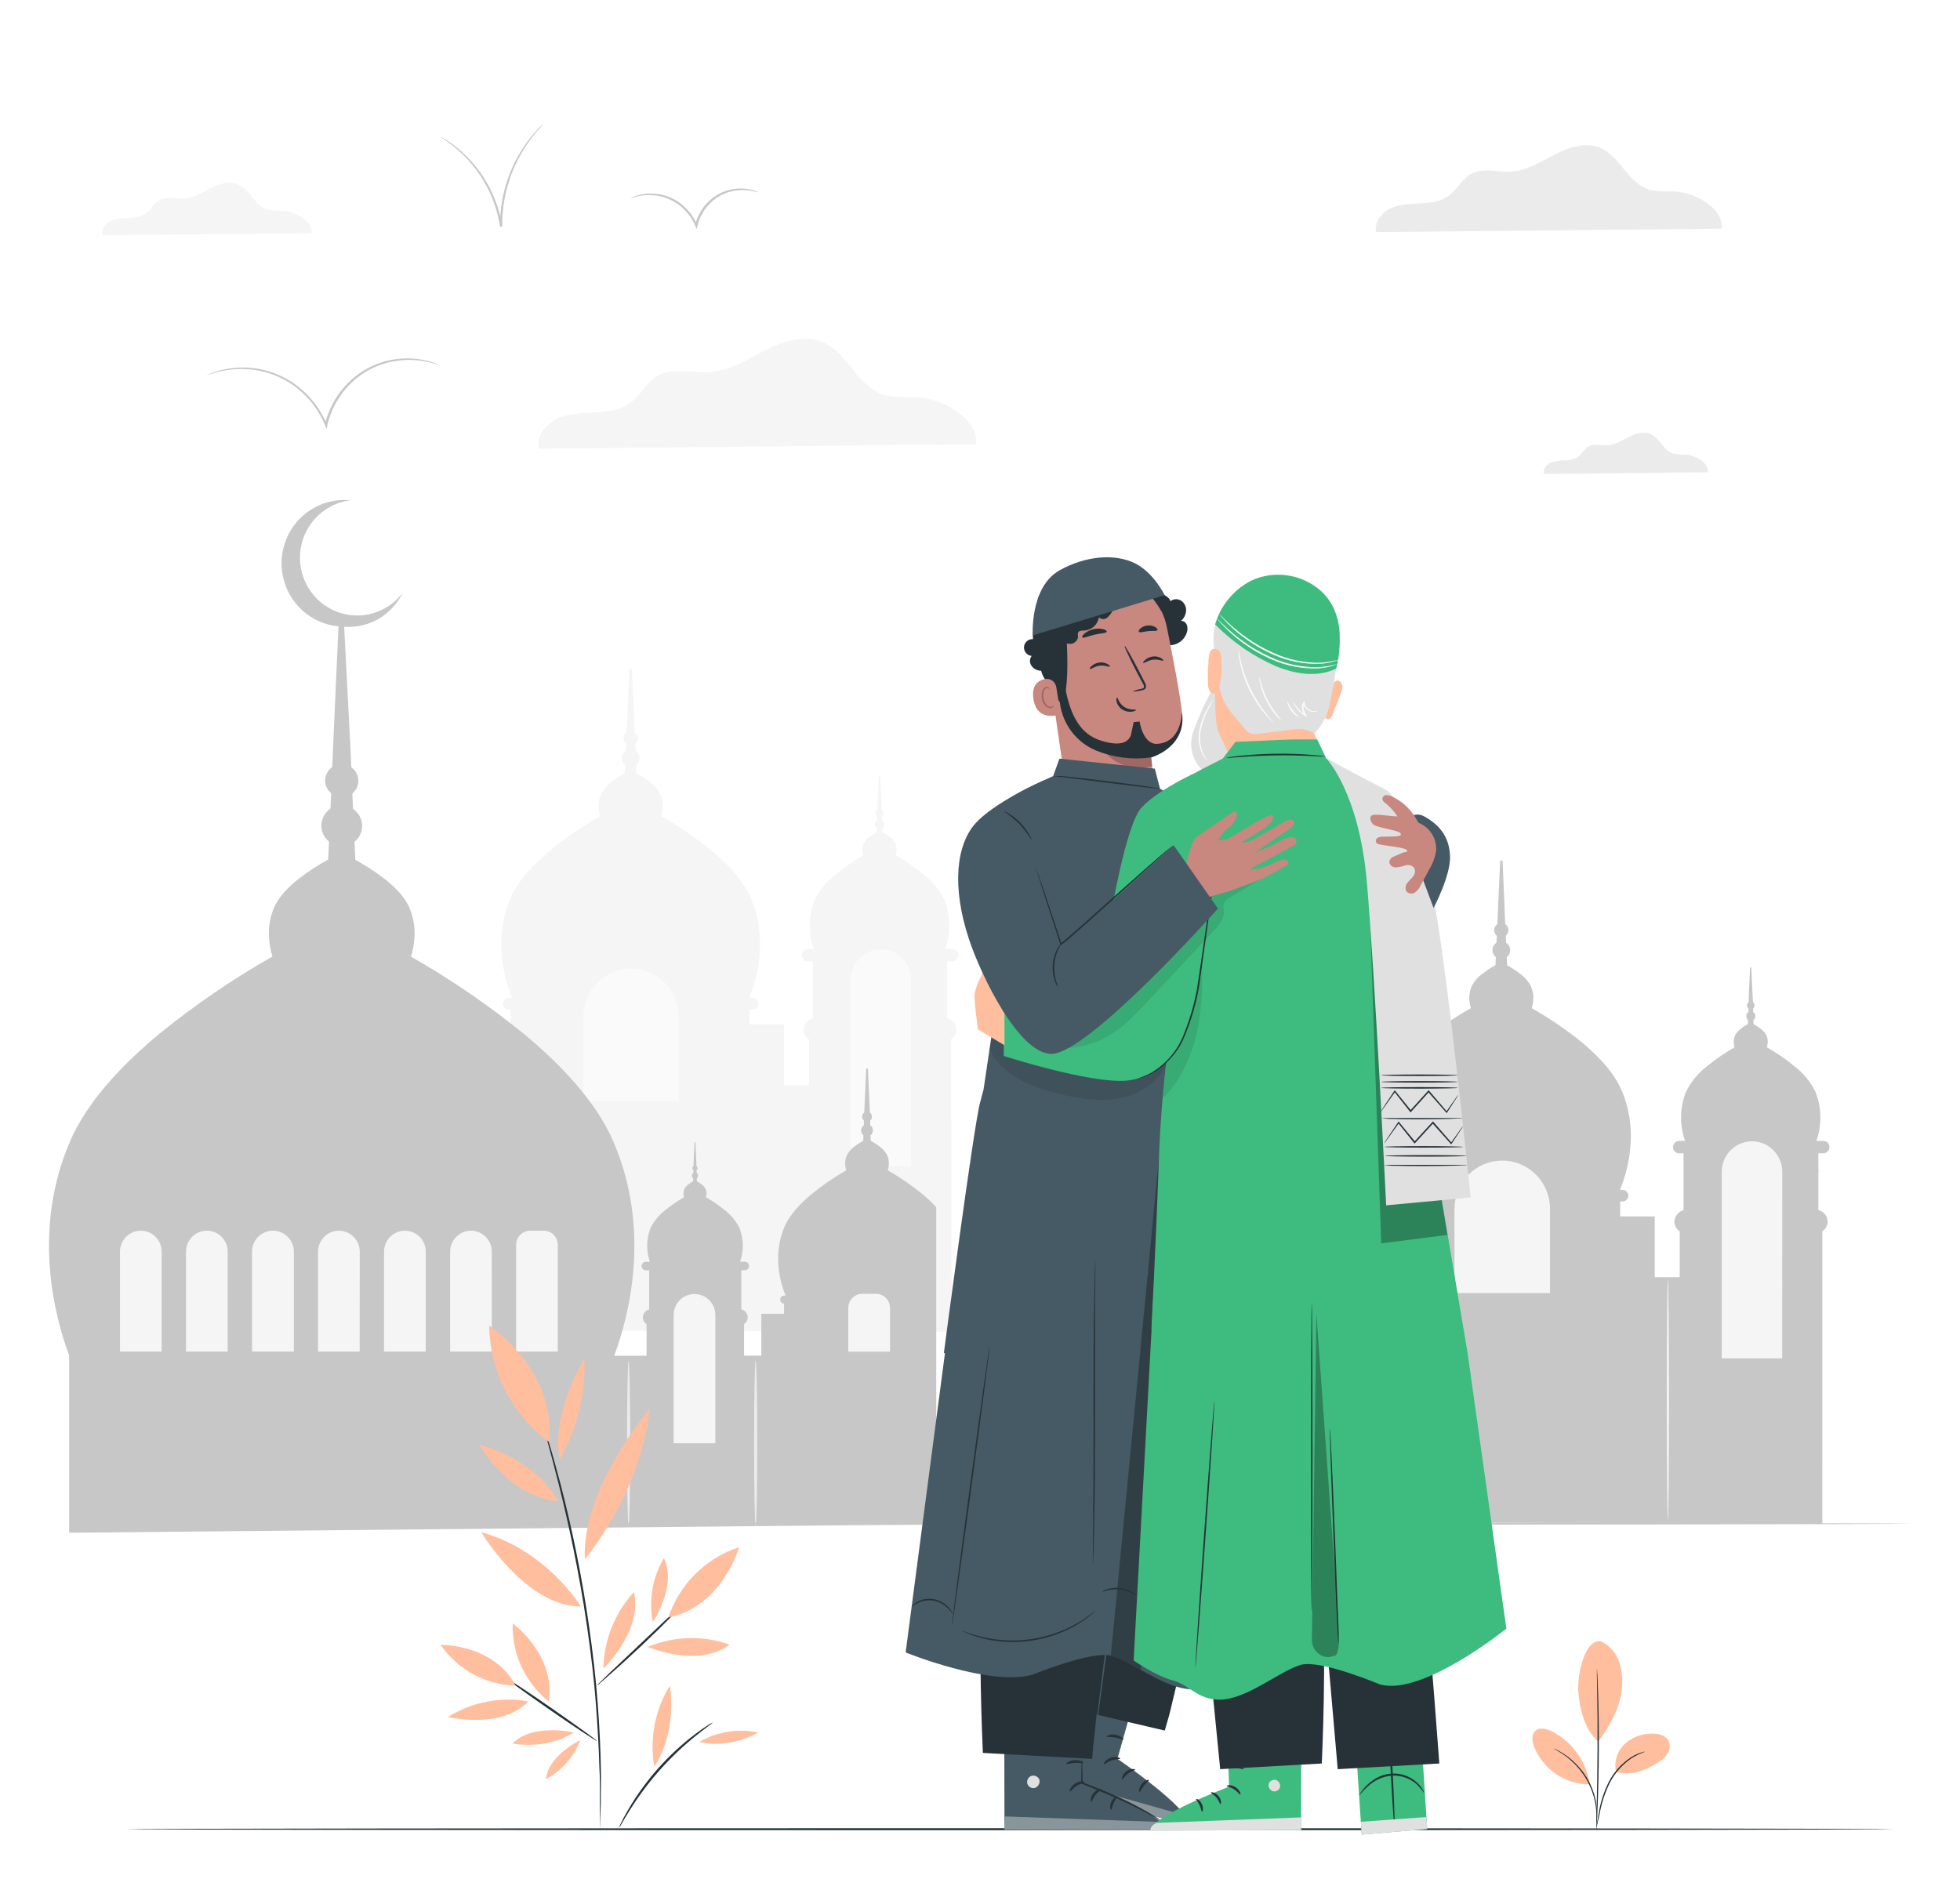 <svg width="160" height="154" viewBox="0 0 160 154" fill="none" xmlns="http://www.w3.org/2000/svg">
<g filter="url(#filter0_d_111_627)">
<path d="M35.807 25.79C35.807 25.807 35.495 25.682 34.918 25.55C34.1 25.372 33.257 25.34 32.428 25.455C31.196 25.617 30.034 26.122 29.072 26.914C27.899 27.884 27.073 29.215 26.722 30.703V30.743L26.655 31.014L26.551 30.757C25.976 29.343 24.988 28.14 23.718 27.307C22.676 26.624 21.476 26.224 20.235 26.146C19.405 26.085 18.57 26.162 17.765 26.373C17.194 26.525 16.892 26.657 16.885 26.64C16.954 26.599 17.026 26.564 17.1 26.535C17.31 26.445 17.525 26.368 17.744 26.305C18.754 26.006 19.816 25.929 20.858 26.078C21.899 26.227 22.898 26.598 23.786 27.168C25.09 28.013 26.106 29.242 26.695 30.689H26.524V30.648C26.89 29.119 27.747 27.756 28.961 26.769C29.949 25.967 31.142 25.463 32.401 25.313C33.243 25.208 34.098 25.261 34.921 25.469C35.15 25.523 35.374 25.593 35.593 25.679C35.668 25.707 35.74 25.745 35.807 25.79Z" fill="#C7C7C7"/>
<path d="M61.916 11.714C61.916 11.714 61.738 11.664 61.422 11.596C60.974 11.504 60.513 11.492 60.06 11.559C59.385 11.647 58.749 11.925 58.224 12.361C57.583 12.888 57.132 13.612 56.938 14.423V14.446L56.871 14.717L56.767 14.46C56.447 13.688 55.902 13.033 55.203 12.581C54.639 12.207 53.99 11.986 53.317 11.938C52.867 11.903 52.413 11.941 51.975 12.049C51.659 12.127 51.491 12.195 51.488 12.181C51.485 12.168 51.525 12.154 51.602 12.117C51.715 12.062 51.833 12.017 51.955 11.982C52.401 11.841 52.87 11.782 53.337 11.809C54.036 11.841 54.715 12.058 55.304 12.439C56.029 12.907 56.594 13.589 56.922 14.392H56.751V14.368C56.954 13.518 57.432 12.761 58.11 12.215C58.569 11.848 59.106 11.594 59.679 11.472C60.252 11.351 60.846 11.365 61.412 11.514C61.535 11.547 61.657 11.588 61.775 11.636C61.859 11.687 61.916 11.707 61.916 11.714Z" fill="#C7C7C7"/>
<path d="M44.373 6.111C44.223 6.302 44.064 6.485 43.896 6.659C43.464 7.152 43.074 7.679 42.728 8.237C41.584 10.093 40.983 12.239 40.996 14.425V14.503H40.819C40.64 13.329 40.261 12.195 39.698 11.152C39.238 10.3 38.663 9.517 37.989 8.826C37.536 8.359 37.04 7.935 36.509 7.56C36.13 7.296 35.912 7.164 35.922 7.15C35.98 7.17 36.035 7.197 36.086 7.231C36.244 7.313 36.398 7.404 36.546 7.502C37.103 7.864 37.62 8.285 38.087 8.758C39.648 10.309 40.671 12.328 41.003 14.513H40.825V14.432C40.808 12.213 41.436 10.039 42.631 8.176C42.988 7.614 43.397 7.088 43.853 6.605C44.01 6.432 44.151 6.314 44.239 6.229C44.279 6.185 44.324 6.145 44.373 6.111Z" fill="#C7C7C7"/>
<path fill-rule="evenodd" clip-rule="evenodd" d="M77.643 84.713V84.591V80.847C77.771 80.765 77.877 80.653 77.953 80.52C78.028 80.387 78.07 80.238 78.076 80.085C78.072 79.862 77.995 79.646 77.858 79.471C77.72 79.296 77.529 79.171 77.314 79.117V76.07V75.952C77.314 75.874 77.314 75.799 77.314 75.728V74.493H77.73C77.864 74.493 77.992 74.439 78.086 74.344C78.18 74.249 78.234 74.119 78.234 73.985C78.234 73.85 78.18 73.721 78.086 73.626C77.992 73.53 77.864 73.477 77.73 73.477H77.166C77.632 72.166 77.601 70.728 77.079 69.438C76.66 68.618 76.064 67.903 75.334 67.346C74.641 66.781 73.902 66.276 73.125 65.836C73.163 65.711 73.186 65.581 73.192 65.45C73.204 65.253 73.17 65.056 73.092 64.875C72.972 64.649 72.802 64.455 72.595 64.306C72.419 64.17 72.233 64.048 72.038 63.94V63.602C72.081 63.568 72.117 63.525 72.142 63.477C72.172 63.419 72.188 63.355 72.189 63.29C72.189 63.223 72.173 63.157 72.141 63.098C72.11 63.038 72.064 62.988 72.008 62.952V62.651C72.039 62.623 72.065 62.589 72.085 62.552C72.109 62.507 72.122 62.455 72.122 62.403C72.122 62.345 72.107 62.288 72.078 62.237C72.053 62.198 72.021 62.164 71.984 62.136L71.968 61.797L71.86 59.343C71.859 59.329 71.853 59.316 71.843 59.307C71.833 59.297 71.82 59.292 71.806 59.292C71.792 59.291 71.777 59.296 71.766 59.305C71.755 59.315 71.748 59.328 71.746 59.343L71.638 61.797L71.622 62.136C71.587 62.165 71.556 62.199 71.531 62.237C71.501 62.288 71.485 62.345 71.484 62.403C71.484 62.456 71.498 62.507 71.524 62.552C71.542 62.592 71.57 62.625 71.605 62.651L71.588 62.952C71.532 62.988 71.486 63.038 71.455 63.097C71.424 63.157 71.408 63.223 71.41 63.29C71.41 63.355 71.426 63.42 71.457 63.477C71.481 63.526 71.517 63.569 71.561 63.602V63.94C71.365 64.047 71.178 64.169 71.001 64.306C70.794 64.455 70.624 64.649 70.504 64.875C70.428 65.059 70.393 65.258 70.403 65.457C70.412 65.588 70.436 65.717 70.474 65.843C69.696 66.283 68.956 66.788 68.262 67.353C67.532 67.908 66.936 68.624 66.52 69.445C65.999 70.734 65.967 72.173 66.433 73.484H65.953C65.82 73.484 65.692 73.537 65.597 73.632C65.503 73.728 65.45 73.857 65.45 73.992C65.45 74.126 65.503 74.255 65.597 74.351C65.692 74.446 65.82 74.499 65.953 74.499H66.353V79.141C66.14 79.195 65.952 79.319 65.817 79.493C65.682 79.667 65.608 79.881 65.608 80.102C65.612 80.255 65.655 80.404 65.73 80.537C65.806 80.67 65.912 80.782 66.04 80.864V84.608H64V79.635H61.177V78.413H61.409C61.474 78.418 61.539 78.41 61.6 78.389C61.662 78.368 61.719 78.334 61.767 78.29C61.814 78.245 61.853 78.191 61.879 78.131C61.905 78.071 61.918 78.006 61.918 77.941C61.918 77.875 61.905 77.81 61.879 77.75C61.853 77.69 61.814 77.636 61.767 77.592C61.719 77.547 61.662 77.513 61.6 77.492C61.539 77.471 61.474 77.463 61.409 77.468H61.16C61.63 76.348 62.839 72.854 61.271 69.286C60.667 67.894 59.439 66.578 58.056 65.423C56.773 64.382 55.408 63.448 53.975 62.63C54.043 62.4 54.084 62.163 54.099 61.923C54.119 61.557 54.055 61.192 53.911 60.856C53.693 60.438 53.38 60.077 52.998 59.803C52.671 59.552 52.325 59.325 51.965 59.126L51.934 58.473C52.012 58.41 52.077 58.333 52.126 58.246C52.179 58.141 52.208 58.026 52.209 57.908C52.21 57.776 52.175 57.646 52.109 57.532C52.053 57.436 51.974 57.354 51.881 57.295L51.857 56.733C51.916 56.684 51.965 56.624 52.002 56.557C52.047 56.47 52.071 56.374 52.072 56.276C52.071 56.18 52.047 56.085 52.002 56C51.957 55.915 51.892 55.843 51.813 55.788L51.79 55.196L51.585 50.66C51.581 50.635 51.568 50.613 51.55 50.598C51.531 50.582 51.507 50.573 51.483 50.573C51.459 50.573 51.435 50.582 51.416 50.598C51.398 50.613 51.385 50.635 51.381 50.66L51.179 55.196L51.152 55.788C51.083 55.838 51.023 55.901 50.978 55.974C50.926 56.066 50.898 56.17 50.897 56.276C50.897 56.374 50.92 56.47 50.964 56.557C51.001 56.625 51.051 56.685 51.112 56.733L51.085 57.295C50.992 57.355 50.914 57.436 50.857 57.532C50.791 57.646 50.756 57.776 50.756 57.908C50.758 58.026 50.786 58.141 50.84 58.246C50.889 58.333 50.954 58.41 51.032 58.473L51.005 59.126C50.642 59.325 50.295 59.551 49.968 59.803C49.587 60.078 49.274 60.439 49.055 60.856C48.912 61.195 48.848 61.562 48.867 61.929C48.879 62.17 48.922 62.408 48.994 62.637C47.56 63.453 46.195 64.388 44.913 65.43C43.527 66.581 42.299 67.901 41.691 69.293C40.137 72.861 41.339 76.355 41.805 77.475H41.557C41.492 77.469 41.427 77.478 41.365 77.499C41.304 77.52 41.247 77.554 41.199 77.598C41.151 77.643 41.113 77.697 41.087 77.757C41.061 77.817 41.047 77.882 41.047 77.947C41.047 78.013 41.061 78.078 41.087 78.138C41.113 78.198 41.151 78.252 41.199 78.296C41.247 78.341 41.304 78.375 41.365 78.396C41.427 78.417 41.492 78.425 41.557 78.42H41.671V79.642H40.329V104.609L77.683 104.731L77.643 84.713Z" fill="#F5F5F5"/>
<path fill-rule="evenodd" clip-rule="evenodd" d="M74.371 91.23H69.43V75.996C69.43 75.669 69.493 75.345 69.617 75.042C69.741 74.74 69.923 74.465 70.153 74.233C70.382 74.002 70.655 73.818 70.954 73.693C71.254 73.568 71.576 73.504 71.9 73.504C72.225 73.504 72.546 73.569 72.846 73.694C73.145 73.819 73.418 74.003 73.647 74.234C73.876 74.466 74.058 74.74 74.183 75.043C74.307 75.345 74.371 75.669 74.371 75.996V91.23Z" fill="#FAFAFA"/>
<path fill-rule="evenodd" clip-rule="evenodd" d="M55.411 85.894H47.615V79.008C47.615 78.492 47.716 77.981 47.912 77.504C48.107 77.028 48.394 76.594 48.756 76.229C49.118 75.864 49.548 75.575 50.02 75.377C50.493 75.18 51 75.078 51.511 75.078C52.023 75.078 52.53 75.18 53.003 75.377C53.475 75.575 53.905 75.864 54.267 76.229C54.629 76.594 54.916 77.028 55.111 77.504C55.307 77.981 55.408 78.492 55.408 79.008L55.411 85.894Z" fill="#FAFAFA"/>
<path d="M65.037 104.43C64.986 104.43 64.95 100.029 64.95 94.585C64.95 89.141 64.986 84.737 65.037 84.737C65.087 84.737 65.124 89.138 65.124 94.585C65.124 100.032 65.084 104.43 65.037 104.43Z" fill="#F5F5F5"/>
<path fill-rule="evenodd" clip-rule="evenodd" d="M76.428 120.46V94.565C76.071 94.176 75.687 93.813 75.28 93.478C74.398 92.759 73.458 92.115 72.471 91.552C72.519 91.393 72.548 91.23 72.558 91.064C72.57 90.813 72.526 90.561 72.427 90.33C72.277 90.042 72.062 89.794 71.8 89.605C71.573 89.433 71.334 89.276 71.085 89.138L71.065 88.691C71.12 88.649 71.164 88.594 71.195 88.532C71.238 88.457 71.261 88.372 71.261 88.285C71.261 88.198 71.238 88.113 71.195 88.038C71.157 87.971 71.103 87.914 71.038 87.872V87.486C71.077 87.452 71.11 87.41 71.135 87.364C71.166 87.305 71.183 87.238 71.182 87.171C71.182 87.098 71.162 87.027 71.125 86.965C71.095 86.914 71.055 86.87 71.008 86.836L70.991 86.426L70.85 83.305C70.849 83.287 70.842 83.27 70.829 83.257C70.817 83.244 70.8 83.236 70.783 83.234C70.773 83.234 70.764 83.235 70.755 83.238C70.746 83.242 70.738 83.247 70.731 83.254C70.724 83.26 70.718 83.268 70.715 83.277C70.711 83.286 70.709 83.295 70.709 83.305L70.568 86.426L70.551 86.836C70.502 86.869 70.461 86.913 70.43 86.965C70.394 87.028 70.375 87.099 70.373 87.171C70.374 87.239 70.391 87.305 70.424 87.364C70.447 87.411 70.48 87.453 70.521 87.486V87.872C70.458 87.916 70.404 87.972 70.363 88.038C70.317 88.116 70.293 88.204 70.293 88.295C70.294 88.378 70.314 88.459 70.353 88.532C70.385 88.594 70.43 88.648 70.484 88.691L70.464 89.138C70.216 89.277 69.978 89.433 69.752 89.605C69.489 89.793 69.273 90.041 69.125 90.33C69.024 90.562 68.98 90.815 68.994 91.068C69.002 91.233 69.031 91.397 69.081 91.555C68.093 92.119 67.152 92.763 66.269 93.481C65.316 94.274 64.47 95.174 64.05 96.142C62.98 98.6 63.805 101.007 64.131 101.779H63.929C63.86 101.8 63.798 101.842 63.755 101.901C63.711 101.96 63.688 102.031 63.688 102.104C63.688 102.177 63.711 102.249 63.755 102.307C63.798 102.366 63.86 102.409 63.929 102.429H64.007V103.269H62.147V106.685H60.741V104.105C60.829 104.049 60.903 103.971 60.955 103.88C61.007 103.788 61.036 103.686 61.04 103.58C61.044 103.424 60.993 103.271 60.898 103.147C60.802 103.024 60.667 102.937 60.516 102.903V100.797V100.716C60.516 100.662 60.516 100.611 60.516 100.564V99.711H60.801C60.893 99.711 60.981 99.674 61.046 99.609C61.111 99.543 61.147 99.454 61.147 99.362C61.147 99.269 61.111 99.181 61.046 99.115C60.981 99.05 60.893 99.013 60.801 99.013H60.412C60.733 98.11 60.711 97.119 60.352 96.231C60.065 95.666 59.655 95.174 59.154 94.792C58.674 94.403 58.165 94.054 57.63 93.749C57.655 93.663 57.671 93.574 57.677 93.485C57.684 93.348 57.66 93.211 57.606 93.085C57.526 92.931 57.411 92.798 57.271 92.696C57.148 92.603 57.019 92.518 56.885 92.442V92.202C56.913 92.176 56.936 92.147 56.955 92.114C56.974 92.074 56.985 92.03 56.985 91.985C56.986 91.936 56.973 91.888 56.949 91.846C56.925 91.812 56.897 91.781 56.865 91.755V91.549C56.887 91.53 56.905 91.507 56.918 91.481C56.935 91.45 56.943 91.415 56.942 91.379C56.942 91.339 56.933 91.3 56.915 91.264C56.896 91.238 56.873 91.216 56.848 91.196V90.973L56.774 89.28C56.773 89.271 56.769 89.262 56.762 89.255C56.755 89.248 56.747 89.244 56.737 89.243C56.727 89.243 56.717 89.248 56.709 89.254C56.701 89.261 56.696 89.27 56.693 89.28L56.62 90.973V91.196C56.593 91.215 56.57 91.237 56.552 91.264C56.533 91.299 56.523 91.339 56.522 91.379C56.522 91.415 56.532 91.45 56.549 91.481C56.561 91.507 56.58 91.531 56.603 91.549V91.755C56.57 91.78 56.541 91.811 56.519 91.846C56.495 91.888 56.482 91.936 56.482 91.985C56.481 92.03 56.492 92.074 56.512 92.114C56.529 92.148 56.553 92.178 56.583 92.202V92.442C56.448 92.517 56.319 92.602 56.197 92.696C56.056 92.798 55.942 92.931 55.861 93.085C55.809 93.213 55.787 93.351 55.794 93.488C55.796 93.578 55.812 93.667 55.841 93.752C55.305 94.056 54.795 94.405 54.317 94.795C53.816 95.178 53.405 95.67 53.116 96.234C52.758 97.123 52.736 98.113 53.055 99.017H52.72C52.628 99.017 52.54 99.053 52.475 99.119C52.41 99.184 52.374 99.273 52.374 99.365C52.374 99.458 52.41 99.546 52.475 99.612C52.54 99.677 52.628 99.714 52.72 99.714H52.995V102.91C52.845 102.946 52.713 103.033 52.619 103.157C52.526 103.28 52.477 103.432 52.481 103.587C52.486 103.692 52.515 103.795 52.567 103.886C52.619 103.977 52.692 104.055 52.78 104.112V106.691H50.139C51.32 103.509 53.21 96.413 50.041 89.138C48.669 85.993 45.897 83.011 42.769 80.414C39.873 78.061 36.791 75.951 33.552 74.107C33.711 73.588 33.805 73.051 33.834 72.509C33.883 71.683 33.739 70.856 33.415 70.095C33.032 69.222 32.23 68.403 31.354 67.726C30.611 67.156 29.826 66.646 29.005 66.199L28.941 64.73C29.116 64.588 29.262 64.412 29.367 64.212C29.501 63.961 29.568 63.679 29.562 63.394C29.555 63.109 29.476 62.831 29.33 62.587C29.202 62.37 29.028 62.185 28.82 62.045L28.763 60.782C28.898 60.671 29.012 60.535 29.099 60.383C29.205 60.179 29.258 59.952 29.252 59.722C29.247 59.492 29.184 59.267 29.069 59.069C28.971 58.902 28.838 58.759 28.679 58.649L28.619 57.295L28.095 47.169C29.051 47.238 30.006 47.029 30.847 46.567C31.727 46.057 32.438 45.296 32.891 44.38C32.473 44.938 31.936 45.395 31.321 45.718C30.705 46.042 30.026 46.222 29.333 46.248C28.639 46.273 27.949 46.143 27.312 45.866C26.674 45.589 26.106 45.172 25.649 44.646C25.191 44.12 24.855 43.498 24.666 42.824C24.476 42.151 24.437 41.444 24.552 40.753C24.667 40.063 24.933 39.407 25.331 38.834C25.728 38.26 26.247 37.783 26.85 37.437C27.384 37.123 27.976 36.922 28.589 36.844C27.235 36.716 25.887 37.136 24.84 38.011C23.793 38.886 23.134 40.144 23.007 41.509C22.88 42.874 23.296 44.234 24.164 45.29C25.031 46.346 26.279 47.011 27.632 47.139L27.179 57.275L27.119 58.629C26.941 58.752 26.796 58.917 26.696 59.109C26.596 59.301 26.544 59.516 26.545 59.733C26.546 59.952 26.599 60.168 26.699 60.362C26.785 60.516 26.899 60.651 27.035 60.762L26.974 62.025C26.766 62.164 26.592 62.35 26.464 62.566C26.319 62.811 26.239 63.089 26.233 63.374C26.226 63.659 26.293 63.94 26.427 64.191C26.535 64.391 26.681 64.567 26.857 64.709L26.79 66.178C25.969 66.626 25.183 67.136 24.44 67.705C23.568 68.382 22.762 69.208 22.383 70.075C22.053 70.838 21.907 71.668 21.957 72.499C21.986 73.041 22.081 73.578 22.239 74.097C18.999 75.939 15.914 78.046 13.016 80.397C9.888 82.994 7.116 85.976 5.746 89.121C2.575 96.396 4.464 103.495 5.646 106.674V121.143L76.428 120.46Z" fill="#C7C7C7"/>
<path fill-rule="evenodd" clip-rule="evenodd" d="M13.197 106.352H9.794V98.2C9.793 97.974 9.837 97.751 9.922 97.542C10.008 97.334 10.133 97.144 10.291 96.984C10.449 96.825 10.637 96.698 10.843 96.611C11.05 96.525 11.272 96.48 11.495 96.48C11.719 96.48 11.941 96.525 12.147 96.611C12.354 96.698 12.542 96.825 12.7 96.984C12.858 97.144 12.983 97.334 13.068 97.542C13.154 97.751 13.197 97.974 13.197 98.2V106.352Z" fill="#F5F5F5"/>
<path fill-rule="evenodd" clip-rule="evenodd" d="M58.395 113.837H54.992V103.366C54.992 102.911 55.171 102.475 55.49 102.153C55.809 101.831 56.242 101.65 56.694 101.65C57.145 101.65 57.578 101.831 57.897 102.153C58.216 102.475 58.395 102.911 58.395 103.366V113.837Z" fill="#F5F5F5"/>
<path d="M70.393 101.633H71.501C71.652 101.632 71.802 101.661 71.942 101.719C72.082 101.777 72.21 101.862 72.317 101.97C72.424 102.077 72.509 102.205 72.567 102.346C72.626 102.487 72.656 102.638 72.656 102.791V106.356H69.246V102.791C69.246 102.484 69.367 102.189 69.582 101.972C69.797 101.755 70.089 101.633 70.393 101.633Z" fill="#F5F5F5"/>
<path fill-rule="evenodd" clip-rule="evenodd" d="M18.587 106.352H15.184V98.2C15.183 97.974 15.227 97.751 15.312 97.542C15.398 97.334 15.523 97.144 15.681 96.984C15.839 96.825 16.027 96.698 16.233 96.611C16.44 96.525 16.662 96.48 16.885 96.48C17.109 96.48 17.331 96.525 17.537 96.611C17.744 96.698 17.932 96.825 18.09 96.984C18.248 97.144 18.373 97.334 18.459 97.542C18.544 97.751 18.587 97.974 18.587 98.2V106.352Z" fill="#F5F5F5"/>
<path fill-rule="evenodd" clip-rule="evenodd" d="M23.991 106.352H20.574V98.2C20.573 97.975 20.617 97.751 20.703 97.542C20.788 97.334 20.913 97.144 21.071 96.984C21.229 96.825 21.417 96.698 21.624 96.611C21.83 96.525 22.052 96.48 22.276 96.48C22.5 96.479 22.723 96.522 22.932 96.608C23.14 96.693 23.329 96.82 23.489 96.98C23.648 97.139 23.775 97.33 23.861 97.539C23.947 97.749 23.991 97.973 23.991 98.2V106.352Z" fill="#F5F5F5"/>
<path fill-rule="evenodd" clip-rule="evenodd" d="M29.361 106.352H25.964V98.2C25.964 97.974 26.007 97.751 26.093 97.542C26.178 97.334 26.303 97.144 26.461 96.984C26.619 96.825 26.807 96.698 27.014 96.611C27.22 96.525 27.442 96.48 27.666 96.48C27.889 96.48 28.111 96.525 28.318 96.611C28.524 96.698 28.712 96.825 28.87 96.984C29.028 97.144 29.153 97.334 29.239 97.542C29.324 97.751 29.368 97.974 29.367 98.2L29.361 106.352Z" fill="#F5F5F5"/>
<path fill-rule="evenodd" clip-rule="evenodd" d="M34.757 106.352H31.351V98.2C31.35 97.974 31.394 97.751 31.479 97.542C31.564 97.334 31.69 97.144 31.848 96.984C32.006 96.825 32.194 96.698 32.4 96.611C32.607 96.525 32.828 96.48 33.052 96.48C33.276 96.48 33.498 96.524 33.705 96.61C33.912 96.697 34.1 96.823 34.259 96.983C34.417 97.143 34.543 97.333 34.628 97.541C34.714 97.75 34.758 97.974 34.757 98.2V106.352Z" fill="#F5F5F5"/>
<path fill-rule="evenodd" clip-rule="evenodd" d="M40.144 106.352H36.744V98.2C36.744 97.974 36.788 97.751 36.873 97.542C36.958 97.334 37.084 97.144 37.242 96.984C37.4 96.825 37.587 96.698 37.794 96.611C38.001 96.525 38.222 96.48 38.446 96.48C38.67 96.48 38.891 96.525 39.098 96.611C39.305 96.698 39.492 96.825 39.65 96.984C39.808 97.144 39.934 97.334 40.019 97.542C40.104 97.751 40.148 97.974 40.148 98.2L40.144 106.352Z" fill="#F5F5F5"/>
<path d="M43.279 96.48H44.386C44.691 96.48 44.983 96.602 45.198 96.82C45.413 97.037 45.534 97.331 45.534 97.638V106.352H42.131V97.641C42.13 97.489 42.16 97.338 42.217 97.197C42.275 97.057 42.359 96.928 42.466 96.821C42.572 96.713 42.699 96.627 42.839 96.569C42.978 96.51 43.128 96.48 43.279 96.48Z" fill="#F5F5F5"/>
<path d="M51.313 120.581C51.243 120.581 51.186 117.561 51.186 113.837C51.186 110.113 51.243 107.093 51.313 107.093C51.384 107.093 51.444 110.113 51.444 113.837C51.444 117.561 51.387 120.581 51.313 120.581Z" fill="#EBEBEB"/>
<path d="M61.688 120.581C61.617 120.581 61.557 117.561 61.557 113.837C61.557 110.113 61.617 107.093 61.688 107.093C61.758 107.093 61.818 110.113 61.818 113.837C61.818 117.561 61.758 120.581 61.688 120.581Z" fill="#EBEBEB"/>
<path fill-rule="evenodd" clip-rule="evenodd" d="M148.764 100.394V100.272V96.524C148.892 96.443 148.998 96.332 149.074 96.199C149.149 96.067 149.192 95.918 149.197 95.766C149.197 95.542 149.122 95.324 148.983 95.148C148.845 94.972 148.652 94.849 148.435 94.798V91.751L148.452 91.632C148.452 91.555 148.452 91.48 148.435 91.409V90.163H148.841C148.975 90.163 149.103 90.11 149.197 90.014C149.292 89.919 149.345 89.79 149.345 89.656C149.345 89.521 149.292 89.392 149.197 89.296C149.103 89.201 148.975 89.148 148.841 89.148H148.278C148.741 87.838 148.71 86.401 148.19 85.112C147.771 84.292 147.175 83.577 146.445 83.02C145.751 82.454 145.011 81.948 144.233 81.507C144.271 81.382 144.295 81.254 144.304 81.124C144.316 80.926 144.281 80.728 144.203 80.545C144.085 80.319 143.914 80.124 143.706 79.977C143.53 79.84 143.342 79.717 143.146 79.611V79.272C143.193 79.236 143.231 79.188 143.256 79.134C143.282 79.08 143.295 79.021 143.294 78.961C143.294 78.89 143.275 78.82 143.24 78.758C143.208 78.706 143.165 78.661 143.116 78.626V78.328C143.147 78.3 143.173 78.267 143.193 78.23C143.219 78.183 143.231 78.131 143.23 78.078C143.23 78.021 143.216 77.965 143.19 77.915C143.164 77.876 143.132 77.842 143.096 77.813L143.079 77.492L142.968 75.034C142.967 75.021 142.962 75.008 142.952 74.999C142.943 74.99 142.931 74.984 142.918 74.983C142.903 74.983 142.889 74.988 142.878 74.997C142.867 75.007 142.86 75.02 142.857 75.034L142.75 77.492V77.813C142.713 77.841 142.682 77.875 142.659 77.915C142.628 77.963 142.612 78.02 142.612 78.078C142.613 78.13 142.625 78.183 142.649 78.23C142.67 78.267 142.698 78.3 142.73 78.328V78.626C142.68 78.661 142.638 78.706 142.606 78.758C142.569 78.819 142.549 78.889 142.549 78.961C142.547 79.027 142.565 79.091 142.599 79.147C142.622 79.197 142.657 79.24 142.7 79.272L142.683 79.611C142.487 79.717 142.301 79.84 142.126 79.977C141.918 80.124 141.747 80.319 141.629 80.545C141.552 80.729 141.518 80.928 141.528 81.128C141.534 81.258 141.557 81.386 141.595 81.51C140.819 81.953 140.081 82.459 139.387 83.023C138.656 83.578 138.061 84.294 137.645 85.116C137.122 86.403 137.091 87.841 137.558 89.151H137.078C136.944 89.151 136.816 89.204 136.722 89.3C136.628 89.395 136.575 89.524 136.575 89.659C136.575 89.793 136.628 89.923 136.722 90.018C136.816 90.113 136.944 90.167 137.078 90.167H137.43V94.805C137.218 94.861 137.031 94.986 136.896 95.16C136.761 95.335 136.686 95.548 136.682 95.769C136.688 95.922 136.73 96.071 136.806 96.204C136.882 96.336 136.99 96.447 137.118 96.528V100.275H135.081V95.316H132.258V94.094H132.49C132.607 94.084 132.717 94.03 132.796 93.942C132.876 93.855 132.92 93.74 132.92 93.621C132.92 93.503 132.876 93.388 132.796 93.301C132.717 93.213 132.607 93.159 132.49 93.149H132.242C132.708 92.029 133.92 88.535 132.352 84.967C131.745 83.572 130.52 82.258 129.134 81.104C127.848 80.062 126.48 79.129 125.043 78.314C125.113 78.085 125.155 77.847 125.167 77.607C125.19 77.241 125.127 76.874 124.982 76.537C124.765 76.119 124.452 75.759 124.069 75.488C123.743 75.235 123.397 75.008 123.036 74.811L122.999 74.15C123.076 74.088 123.14 74.009 123.187 73.92C123.247 73.81 123.277 73.685 123.274 73.559C123.271 73.433 123.235 73.31 123.17 73.203C123.114 73.106 123.037 73.024 122.945 72.962L122.922 72.404C122.98 72.353 123.029 72.292 123.066 72.224C123.111 72.139 123.134 72.043 123.133 71.947C123.133 71.841 123.105 71.737 123.052 71.645C123.009 71.571 122.949 71.507 122.878 71.459L122.851 70.863L122.663 66.33C122.659 66.306 122.646 66.284 122.627 66.268C122.609 66.253 122.585 66.244 122.561 66.244C122.536 66.244 122.513 66.253 122.494 66.268C122.475 66.284 122.463 66.306 122.458 66.33L122.257 70.863L122.227 71.459C122.158 71.509 122.1 71.572 122.056 71.645C122 71.736 121.971 71.84 121.972 71.947C121.972 72.044 121.996 72.139 122.042 72.224C122.079 72.292 122.128 72.353 122.187 72.404L122.163 72.962C122.07 73.024 121.992 73.106 121.935 73.203C121.87 73.31 121.834 73.433 121.831 73.559C121.828 73.685 121.858 73.81 121.918 73.92C121.966 74.009 122.031 74.088 122.109 74.15L122.079 74.8C121.718 75 121.373 75.226 121.045 75.478C120.664 75.75 120.351 76.11 120.133 76.527C119.987 76.866 119.922 77.235 119.945 77.603C119.958 77.844 120 78.081 120.069 78.311C118.636 79.128 117.273 80.062 115.991 81.104C114.605 82.255 113.377 83.572 112.769 84.967C111.215 88.535 112.413 92.029 112.883 93.149H112.631C112.514 93.159 112.405 93.213 112.325 93.301C112.245 93.388 112.201 93.503 112.201 93.621C112.201 93.74 112.245 93.855 112.325 93.942C112.405 94.03 112.514 94.084 112.631 94.094H112.746V95.316H111.403V120.293L148.761 120.415L148.764 100.394Z" fill="#C7C7C7"/>
<path fill-rule="evenodd" clip-rule="evenodd" d="M145.485 106.908H140.548V91.674C140.549 91.013 140.81 90.38 141.273 89.913C141.736 89.446 142.363 89.183 143.018 89.182C143.674 89.182 144.302 89.444 144.766 89.912C145.23 90.379 145.491 91.012 145.492 91.674L145.485 106.908Z" fill="#F5F5F5"/>
<path fill-rule="evenodd" clip-rule="evenodd" d="M126.532 101.576H118.736V94.69C118.735 94.174 118.836 93.662 119.031 93.185C119.227 92.708 119.514 92.274 119.876 91.909C120.238 91.543 120.667 91.254 121.14 91.056C121.613 90.858 122.12 90.756 122.632 90.756C123.667 90.756 124.659 91.171 125.39 91.909C126.121 92.646 126.532 93.647 126.532 94.69V101.576Z" fill="#F5F5F5"/>
<path d="M136.155 120.111C136.108 120.111 136.067 115.71 136.067 110.263C136.067 104.815 136.108 100.414 136.155 100.414C136.202 100.414 136.245 104.815 136.245 110.263C136.245 115.71 136.205 120.111 136.155 120.111Z" fill="#F5F5F5"/>
<path d="M156 120.405C156 120.453 122.391 120.493 80.939 120.493C39.486 120.493 5.867 120.453 5.867 120.405C5.867 120.358 39.47 120.317 80.932 120.317C122.394 120.317 156 120.358 156 120.405Z" fill="#C7C7C7"/>
<path d="M79.67 32.273C79.942 30.273 77.143 28.627 75.038 28.455C74.031 28.373 72.991 28.529 72.041 28.194C69.981 27.47 69.158 24.785 67.151 23.932C65.648 23.292 63.919 23.861 62.453 24.609C60.986 25.357 59.556 26.281 57.928 26.386C56.512 26.478 54.975 25.946 53.736 26.644C52.813 27.165 52.33 28.238 51.481 28.871C50.632 29.504 49.561 29.619 48.531 29.677C47.501 29.735 46.43 29.745 45.49 30.178C44.551 30.611 43.772 31.613 43.967 32.639L79.67 32.273Z" fill="#F5F5F5"/>
<path d="M25.41 15.035C25.541 14.077 24.202 13.292 23.198 13.21C22.718 13.17 22.222 13.244 21.769 13.085C20.785 12.747 20.393 11.457 19.419 11.054C18.701 10.749 17.876 11.02 17.181 11.372C16.486 11.724 15.798 12.171 15.019 12.222C14.348 12.262 13.61 12.012 13.006 12.344C12.563 12.591 12.335 13.105 11.928 13.407C11.505 13.669 11.016 13.803 10.519 13.793C10.024 13.78 9.531 13.861 9.066 14.033C8.835 14.123 8.639 14.286 8.509 14.498C8.378 14.71 8.319 14.959 8.341 15.208L25.41 15.035Z" fill="#F5F5F5"/>
<path d="M139.41 34.558C139.514 33.807 138.464 33.204 137.672 33.126C137.294 33.141 136.917 33.108 136.547 33.028C135.776 32.757 135.467 31.748 134.712 31.427C134.148 31.186 133.497 31.403 132.953 31.677C132.409 31.951 131.866 32.307 131.255 32.354C130.721 32.388 130.144 32.192 129.681 32.452C129.345 32.649 129.154 33.052 128.835 33.289C128.502 33.494 128.118 33.598 127.727 33.59C127.338 33.582 126.95 33.647 126.583 33.779C126.402 33.851 126.248 33.979 126.145 34.146C126.042 34.312 125.996 34.508 126.012 34.704L139.41 34.558Z" fill="#EBEBEB"/>
<path d="M140.534 14.67C140.749 13.089 138.538 11.785 136.876 11.65C136.081 11.585 135.259 11.707 134.507 11.443C132.879 10.871 132.231 8.752 130.64 8.075C129.456 7.57 128.09 8.021 126.949 8.606C125.807 9.192 124.66 9.923 123.374 10.008C122.253 10.079 121.042 9.669 120.062 10.214C119.333 10.624 118.951 11.47 118.28 11.971C117.608 12.473 116.763 12.564 115.93 12.608C115.098 12.652 114.272 12.662 113.527 13.004C112.782 13.346 112.185 14.142 112.326 14.951L140.534 14.67Z" fill="#EBEBEB"/>
<path d="M154.609 145.346C154.609 145.39 122.288 145.429 82.428 145.429C42.567 145.429 10.24 145.39 10.24 145.346C10.24 145.301 42.555 145.263 82.428 145.263C122.301 145.263 154.609 145.298 154.609 145.346Z" fill="#263238"/>
<path d="M49.258 132.229C49.299 129.909 50.187 127.685 51.75 125.982C52.504 129.117 49.258 132.229 49.258 132.229Z" fill="#FFBE9D"/>
<path d="M52.877 130.463C55.005 129.575 57.381 129.508 59.554 130.274C57.003 132.223 52.877 130.463 52.877 130.463Z" fill="#FFBE9D"/>
<path d="M53.289 128.43C52.946 126.636 53.27 124.778 54.197 123.209C55.29 125.497 53.289 128.43 53.289 128.43Z" fill="#FFBE9D"/>
<path d="M39.289 121.101C44.582 122.522 47.42 127.162 47.42 127.162C42.897 127.165 39.289 121.101 39.289 121.101Z" fill="#FFBE9D"/>
<path d="M47.742 123.288C47.455 117.534 53.041 111.023 53.041 111.023C52.199 118.166 47.742 123.288 47.742 123.288Z" fill="#FFBE9D"/>
<path d="M47.713 106.901C47.821 109.784 47.124 112.64 45.701 115.143C44.91 111.44 47.713 106.901 47.713 106.901Z" fill="#FFBE9D"/>
<path d="M45.566 118.591C41.394 118.139 39.125 113.951 39.125 113.951C44.168 115.378 45.566 118.591 45.566 118.591Z" fill="#FFBE9D"/>
<path d="M36.572 136.182C38.529 134.96 40.863 134.507 43.13 134.909C40.925 137.246 36.572 136.182 36.572 136.182Z" fill="#FFBE9D"/>
<path d="M47.377 138.07C46.847 139.435 45.854 140.566 44.574 141.26C44.752 139.314 47.377 138.07 47.377 138.07Z" fill="#FFBE9D"/>
<path d="M46.839 137.452C44.467 138.926 41.851 138.349 41.851 138.349C43.472 136.661 46.839 137.452 46.839 137.452Z" fill="#FFBE9D"/>
<path d="M48.973 145.195C48.969 145.168 48.969 145.139 48.973 145.111C48.973 145.042 48.973 144.961 48.973 144.859V143.896C48.973 143.476 48.973 142.965 48.973 142.371C48.973 141.776 48.973 141.1 48.93 140.341C48.892 138.844 48.789 137.066 48.642 135.094C48.495 133.122 48.237 130.961 47.909 128.714C47.251 124.195 46.35 120.155 45.626 117.255C45.261 115.805 44.953 114.645 44.729 113.827C44.623 113.435 44.542 113.125 44.479 112.896C44.456 112.797 44.436 112.719 44.418 112.652C44.415 112.624 44.415 112.596 44.418 112.568C44.418 112.568 44.418 112.594 44.453 112.646L44.531 112.884L44.818 113.807C45.065 114.607 45.393 115.773 45.773 117.22C46.749 120.997 47.517 124.825 48.073 128.688C48.401 130.95 48.648 133.116 48.794 135.091C48.941 137.066 49.027 138.861 49.047 140.349C49.071 141.097 49.047 141.776 49.047 142.379C49.047 142.983 49.047 143.487 49.025 143.905C49.002 144.323 48.999 144.633 48.99 144.871C48.99 144.969 48.99 145.053 48.99 145.12C48.987 145.146 48.981 145.171 48.973 145.195Z" fill="#263238"/>
<path d="M41.319 133.018C41.347 132.974 43.044 134.088 45.082 135.506C47.121 136.924 48.771 138.116 48.742 138.151C48.714 138.186 47.017 137.078 44.976 135.663C42.935 134.247 41.29 133.061 41.319 133.018Z" fill="#263238"/>
<path d="M48.743 133.618C48.816 133.511 48.903 133.413 49.001 133.328L49.752 132.597L52.259 130.225L54.766 127.855L55.525 127.136C55.611 127.042 55.707 126.959 55.813 126.889C55.744 126.996 55.663 127.093 55.571 127.179C55.407 127.365 55.16 127.623 54.852 127.942C54.234 128.574 53.363 129.43 52.38 130.355C51.397 131.28 50.496 132.095 49.835 132.675C49.505 132.965 49.234 133.203 49.045 133.36C48.957 133.46 48.855 133.547 48.743 133.618Z" fill="#263238"/>
<path d="M35.963 130.292C35.963 130.292 40.275 130.207 42.095 133.63C40.886 133.594 39.702 133.273 38.637 132.694C37.572 132.114 36.656 131.292 35.963 130.292Z" fill="#FFBE9D"/>
<path d="M41.851 128.546C41.851 128.546 45.359 131.072 44.801 134.926C43.849 134.169 43.087 133.197 42.575 132.089C42.063 130.981 41.815 129.768 41.851 128.546Z" fill="#FFBE9D"/>
<path d="M60.336 122.325C60.336 122.325 58.95 127.191 54.551 128.064C55.005 126.719 55.764 125.499 56.769 124.503C57.773 123.506 58.995 122.76 60.336 122.325Z" fill="#FFBE9D"/>
<path d="M39.936 104.23C39.936 104.23 45.433 107.85 44.824 113.734C43.331 112.644 42.112 111.217 41.263 109.567C40.414 107.917 39.96 106.089 39.936 104.23Z" fill="#FFBE9D"/>
<path d="M58.196 136.631C58.087 136.74 57.966 136.837 57.837 136.921C57.601 137.092 57.262 137.353 56.851 137.681C54.708 139.393 52.869 141.459 51.411 143.792C51.123 144.238 50.913 144.607 50.767 144.862C50.699 145 50.616 145.13 50.52 145.25C50.566 145.103 50.627 144.961 50.703 144.827C50.83 144.56 51.031 144.18 51.299 143.722C52.701 141.33 54.558 139.241 56.762 137.574C57.184 137.257 57.538 137.014 57.788 136.86C57.914 136.767 58.051 136.69 58.196 136.631Z" fill="#263238"/>
<path d="M53.409 140.245C53.013 137.953 53.467 135.594 54.686 133.618C55.261 137.757 53.409 140.245 53.409 140.245Z" fill="#FFBE9D"/>
<path d="M57.11 138.209C58.565 137.374 60.274 137.108 61.911 137.461C59.255 138.879 57.11 138.209 57.11 138.209Z" fill="#FFBE9D"/>
<path d="M130.695 130.007C131.043 130.175 131.354 130.412 131.609 130.704C131.865 130.996 132.059 131.337 132.181 131.706C132.421 132.447 132.489 133.233 132.379 134.003C132.21 135.497 131.37 137.002 130.465 138.194C129.22 137.098 128.932 135.187 128.849 134.206C128.714 132.658 129.404 129.778 130.695 130.007Z" fill="#FFBE9D"/>
<path d="M131.914 140.66C131.828 140.233 131.856 139.791 131.995 139.379C132.134 138.967 132.379 138.599 132.704 138.314C133.034 138.034 133.415 137.823 133.827 137.694C134.238 137.564 134.671 137.519 135.099 137.56C135.299 137.557 135.496 137.597 135.678 137.68C135.86 137.762 136.022 137.883 136.152 138.035C136.248 138.197 136.3 138.381 136.302 138.569C136.305 138.757 136.258 138.942 136.166 139.106C135.977 139.43 135.707 139.699 135.381 139.883C134.303 140.567 133.133 141.028 131.914 140.66Z" fill="#FFBE9D"/>
<path d="M130.303 145.233C130.312 145.131 130.327 145.029 130.349 144.929C130.387 144.711 130.439 144.433 130.499 144.099C130.638 143.176 130.924 142.282 131.347 141.451C131.784 140.617 132.435 139.917 133.23 139.421C133.472 139.277 133.73 139.162 133.998 139.079C134.093 139.047 134.168 139.035 134.219 139.021H134.297C133.94 139.146 133.596 139.306 133.271 139.499C132.503 140 131.873 140.69 131.442 141.503C131.028 142.325 130.737 143.205 130.579 144.114C130.505 144.462 130.441 144.743 130.395 144.937C130.375 145.039 130.344 145.138 130.303 145.233Z" fill="#263238"/>
<path d="M130.364 132.25C130.373 132.294 130.378 132.338 130.378 132.383C130.378 132.482 130.378 132.609 130.401 132.769C130.419 133.102 130.439 133.587 130.456 134.184C130.496 135.379 130.525 137.032 130.516 138.856C130.508 140.681 130.465 142.337 130.416 143.531C130.393 144.129 130.37 144.61 130.347 144.947C130.347 145.103 130.338 145.231 130.321 145.33C130.32 145.374 130.315 145.419 130.306 145.463C130.3 145.419 130.3 145.374 130.306 145.33C130.306 145.228 130.306 145.1 130.306 144.944C130.306 144.596 130.327 144.114 130.341 143.529C130.37 142.334 130.401 140.681 130.41 138.856C130.419 137.032 130.41 135.376 130.381 134.184C130.381 133.604 130.364 133.117 130.358 132.769C130.358 132.612 130.358 132.479 130.358 132.383C130.353 132.339 130.355 132.294 130.364 132.25Z" fill="#263238"/>
<path d="M129.757 141.568C129.608 140.663 129.246 139.808 128.703 139.072C128.16 138.337 127.451 137.743 126.635 137.339C126.218 137.139 125.674 137.006 125.332 137.319C124.99 137.632 125.065 138.189 125.234 138.627C125.6 139.528 126.222 140.299 127.022 140.844C127.821 141.389 128.763 141.683 129.728 141.689" fill="#FFBE9D"/>
<path d="M126.836 138.755C126.927 138.785 127.016 138.824 127.1 138.871C127.2 138.919 127.296 138.973 127.388 139.033C127.519 139.106 127.645 139.187 127.768 139.274C127.918 139.374 128.063 139.484 128.202 139.601C128.364 139.735 128.518 139.877 128.665 140.028C129.003 140.37 129.302 140.749 129.556 141.159C129.798 141.576 129.991 142.019 130.131 142.481C130.188 142.696 130.246 142.899 130.278 143.093C130.312 143.274 130.337 143.456 130.352 143.639C130.367 143.789 130.374 143.94 130.372 144.091C130.38 144.205 130.38 144.319 130.372 144.433C130.374 144.531 130.363 144.628 130.341 144.723C130.318 144.723 130.361 144.308 130.286 143.65C130.268 143.47 130.239 143.291 130.2 143.114C130.161 142.911 130.11 142.71 130.048 142.513C129.903 142.061 129.71 141.627 129.473 141.217C129.226 140.812 128.936 140.435 128.61 140.092C128.455 139.935 128.308 139.802 128.159 139.665C128.009 139.529 127.871 139.43 127.739 139.329C127.201 138.949 126.824 138.775 126.836 138.755Z" fill="#263238"/>
<path d="M85.373 50.736C85.137 50.792 84.891 50.782 84.661 50.707C84.546 50.669 84.44 50.608 84.35 50.527C84.259 50.446 84.186 50.348 84.135 50.237C84.086 50.126 84.068 50.004 84.083 49.883C84.098 49.763 84.145 49.649 84.22 49.553C84.13 49.546 84.043 49.521 83.964 49.48C83.884 49.439 83.813 49.383 83.755 49.314C83.697 49.246 83.652 49.166 83.625 49.08C83.597 48.994 83.586 48.904 83.593 48.814C83.6 48.724 83.625 48.636 83.665 48.556C83.706 48.475 83.762 48.404 83.83 48.345C83.898 48.286 83.977 48.242 84.062 48.214C84.147 48.186 84.237 48.175 84.326 48.182C84.283 47.763 84.356 47.339 84.54 46.96L86.485 47.764L85.373 50.736Z" fill="#263238"/>
<path d="M95.467 48.679C95.794 48.681 96.113 48.574 96.373 48.373C96.633 48.173 96.819 47.891 96.904 47.572C96.958 47.381 96.947 47.177 96.872 46.993C96.833 46.902 96.769 46.825 96.686 46.771C96.604 46.717 96.508 46.689 96.409 46.69C96.531 46.587 96.631 46.461 96.702 46.318C96.774 46.175 96.816 46.019 96.826 45.859C96.834 45.699 96.8 45.54 96.729 45.397C96.657 45.254 96.551 45.132 96.419 45.043C96.285 44.957 96.128 44.916 95.97 44.924C95.811 44.932 95.659 44.99 95.535 45.089C95.503 44.747 94.808 44.432 94.495 44.322L93.587 44.811L95.467 48.679Z" fill="#263238"/>
<path d="M94.197 59.793L93.955 57.837C93.955 57.837 96.794 57.031 96.48 54.108C96.329 52.695 95.782 49.814 95.256 47.211C94.984 45.861 94.219 44.664 93.111 43.858C92.004 43.053 90.636 42.697 89.281 42.863L89.002 42.897C86.012 43.44 84.801 46.319 85.421 49.305L87.081 60.77L91.723 63.236L94.197 59.793Z" fill="#C8877F"/>
<path d="M93.977 57.837C92.633 58.002 91.271 57.774 90.052 57.18C90.052 57.18 91.195 59.174 94.052 58.558L93.977 57.837Z" fill="#A06763"/>
<path d="M94.966 49.937C94.922 49.998 94.58 49.802 94.135 49.858C93.689 49.915 93.391 50.176 93.337 50.127C93.284 50.078 93.352 50.003 93.48 49.883C93.657 49.724 93.878 49.625 94.113 49.599C94.344 49.571 94.578 49.616 94.781 49.729C94.92 49.817 94.978 49.91 94.966 49.937Z" fill="#263238"/>
<path d="M90.604 50.427C90.561 50.488 90.219 50.293 89.773 50.349C89.327 50.405 89.029 50.669 88.976 50.618C88.923 50.566 88.988 50.493 89.119 50.373C89.296 50.216 89.516 50.117 89.751 50.09C89.982 50.061 90.217 50.107 90.42 50.222C90.568 50.307 90.626 50.4 90.604 50.427Z" fill="#263238"/>
<path d="M92.457 52.461C92.682 52.358 92.919 52.284 93.163 52.241C93.276 52.216 93.381 52.18 93.39 52.099C93.385 51.98 93.345 51.865 93.274 51.769L92.833 50.938C92.218 49.753 91.757 48.773 91.806 48.739C91.854 48.704 92.39 49.655 93.005 50.84C93.155 51.131 93.296 51.412 93.431 51.679C93.519 51.808 93.559 51.965 93.545 52.121C93.533 52.163 93.512 52.202 93.483 52.235C93.454 52.268 93.418 52.294 93.378 52.312C93.317 52.335 93.254 52.352 93.189 52.361C92.951 52.427 92.705 52.461 92.457 52.461Z" fill="#263238"/>
<path d="M91.186 52.95C91.256 52.935 91.317 53.422 91.77 53.717C92.223 54.013 92.739 53.898 92.739 53.962C92.739 53.991 92.637 54.072 92.419 54.103C92.137 54.142 91.85 54.078 91.61 53.925C91.38 53.777 91.215 53.545 91.149 53.277C91.113 53.07 91.152 52.95 91.186 52.95Z" fill="#263238"/>
<path d="M90.347 47.573C90.318 47.7 89.863 47.698 89.354 47.818C88.845 47.938 88.433 48.138 88.351 48.038C88.314 47.989 88.375 47.867 88.53 47.727C88.74 47.555 88.986 47.433 89.25 47.371C89.513 47.308 89.788 47.307 90.052 47.368C90.253 47.424 90.362 47.51 90.347 47.573Z" fill="#263238"/>
<path d="M94.481 47.446C94.413 47.556 94.095 47.488 93.725 47.529C93.354 47.571 93.054 47.681 92.969 47.583C92.93 47.534 92.969 47.427 93.092 47.314C93.26 47.172 93.468 47.087 93.686 47.07C93.903 47.046 94.122 47.092 94.311 47.202C94.459 47.292 94.515 47.392 94.481 47.446Z" fill="#263238"/>
<path d="M94.818 45.916C94.818 45.916 93.836 44.178 92.911 43.858C91.791 43.472 91.476 44.699 90.432 44.537C89.388 44.376 88.322 44.002 87.384 44.916C86.359 45.913 86.96 46.453 87.045 47.756C87.394 53.042 86.621 54.646 86.054 52.204C85.991 51.935 85.22 51.81 84.971 50.679C84.651 49.212 84.377 47.416 84.581 46.321C84.75 45.4 85.179 44.725 85.998 43.938C87.292 42.697 89.24 42.438 90.582 42.411C91.925 42.384 94.665 43.611 94.818 45.916Z" fill="#263238"/>
<path d="M86.229 52.101C86.212 51.995 86.174 51.893 86.118 51.801C86.061 51.709 85.986 51.63 85.898 51.569C85.811 51.507 85.711 51.464 85.606 51.442C85.501 51.42 85.393 51.42 85.288 51.442C84.755 51.559 84.191 51.93 84.361 53.062C84.663 55.051 86.58 54.335 86.575 54.284C86.57 54.233 86.362 52.932 86.229 52.101Z" fill="#C8877F"/>
<path d="M86.032 53.595C86.032 53.595 86 53.624 85.947 53.661C85.871 53.709 85.78 53.724 85.693 53.705C85.472 53.661 85.247 53.355 85.181 52.996C85.151 52.826 85.158 52.652 85.203 52.485C85.212 52.42 85.237 52.358 85.275 52.305C85.313 52.252 85.363 52.209 85.421 52.18C85.459 52.164 85.501 52.161 85.54 52.173C85.58 52.184 85.614 52.209 85.637 52.243C85.673 52.295 85.666 52.336 85.676 52.339C85.685 52.341 85.715 52.3 85.676 52.219C85.657 52.172 85.623 52.132 85.579 52.106C85.549 52.09 85.516 52.08 85.483 52.077C85.449 52.074 85.415 52.077 85.383 52.087C85.304 52.117 85.235 52.168 85.182 52.234C85.129 52.299 85.094 52.377 85.08 52.461C85.023 52.647 85.012 52.844 85.046 53.035C85.118 53.434 85.378 53.769 85.676 53.815C85.731 53.822 85.788 53.817 85.841 53.8C85.894 53.783 85.943 53.754 85.984 53.715C86.037 53.644 86.039 53.597 86.032 53.595Z" fill="#A06763"/>
<path d="M86.453 48.282C86.719 48.452 87.024 48.551 87.338 48.571C87.495 48.575 87.647 48.522 87.769 48.422C87.89 48.322 87.972 48.181 87.999 48.026C87.999 47.884 87.953 47.727 88.031 47.608C88.108 47.488 88.326 47.483 88.496 47.48C88.789 47.469 89.07 47.357 89.291 47.161C89.511 46.966 89.659 46.7 89.707 46.408C89.808 46.498 89.94 46.546 90.075 46.542C90.21 46.539 90.338 46.483 90.434 46.388C90.621 46.196 90.779 45.978 90.904 45.74C90.969 45.623 91.06 45.523 91.171 45.449C91.282 45.374 91.409 45.329 91.542 45.315C91.688 45.345 91.836 45.36 91.985 45.359C92.242 45.303 92.332 44.98 92.339 44.716C92.346 44.452 92.339 44.145 92.545 43.983C92.751 43.822 93.007 43.871 93.25 43.876C93.492 43.88 93.797 43.788 93.829 43.546C93.831 43.481 93.821 43.417 93.798 43.356C93.776 43.296 93.742 43.241 93.698 43.194C93.508 42.972 93.249 42.822 92.964 42.766C92.679 42.711 92.384 42.754 92.126 42.888C91.988 42.568 91.76 42.296 91.469 42.106C91.178 41.917 90.838 41.819 90.492 41.825C90.146 41.83 89.81 41.939 89.525 42.137C89.24 42.336 89.021 42.615 88.893 42.94C88.66 42.773 88.391 42.666 88.108 42.626C87.825 42.587 87.537 42.617 87.268 42.715C86.999 42.812 86.757 42.973 86.563 43.184C86.369 43.396 86.228 43.651 86.153 43.929C85.903 43.897 85.65 43.938 85.424 44.049C85.197 44.16 85.008 44.335 84.879 44.553C84.751 44.771 84.688 45.022 84.699 45.276C84.71 45.529 84.794 45.774 84.942 45.98C84.768 46.094 84.626 46.251 84.53 46.435C84.434 46.62 84.386 46.827 84.391 47.036C84.433 47.451 84.876 47.813 85.264 47.657C85.203 47.829 85.209 48.018 85.282 48.186C85.355 48.354 85.489 48.487 85.656 48.559C85.823 48.631 86.01 48.635 86.181 48.572C86.351 48.509 86.491 48.383 86.572 48.219" fill="#263238"/>
<path d="M89.471 57.276C90.898 57.857 92.452 58.052 93.977 57.841C93.977 57.841 96.933 57.012 96.48 54.119C96.48 54.119 96.502 56.616 94.464 56.731C93.294 56.797 93.027 54.906 93.027 54.906L92.543 54.955L92.315 56.037C91.952 56.978 90.677 56.726 89.868 56.467C88.71 56.093 87.445 55.169 86.917 51.914L86.367 52.298L86.527 53.429C86.641 54.274 86.973 55.074 87.489 55.749C88.006 56.424 88.689 56.951 89.471 57.276Z" fill="#263238"/>
<path d="M84.305 47.878C84.305 47.878 84.062 43.939 86.485 42.572C88.61 41.375 91.014 41.172 92.671 42.001C94.176 42.753 95.075 44.594 95.075 44.594L84.305 47.878Z" fill="#455A64"/>
<path d="M93.083 132.984L91.219 139.602C91.219 139.602 97.262 143.732 97.034 144.991L84.193 141.814L86.674 131.383L93.083 132.984Z" fill="#455A64"/>
<path d="M87.384 138.055C87.251 138.063 87.125 138.119 87.031 138.214C86.937 138.31 86.88 138.436 86.873 138.571C86.876 138.705 86.929 138.832 87.023 138.928C87.116 139.023 87.242 139.079 87.374 139.084C87.515 139.076 87.648 139.015 87.747 138.914C87.847 138.813 87.905 138.679 87.912 138.536C87.895 138.397 87.826 138.27 87.718 138.181C87.61 138.092 87.472 138.049 87.333 138.06" fill="#E0E0E0"/>
<g opacity="0.6">
<path opacity="0.6" d="M84.188 141.809L84.479 140.768L96.691 144.206C96.691 144.206 97.202 144.6 97.037 144.991L84.188 141.809Z" fill="white"/>
</g>
<path d="M91.445 139.586C91.428 139.65 91.106 139.601 90.749 139.728C90.393 139.855 90.161 140.08 90.11 140.041C90.059 140.002 90.241 139.657 90.677 139.513C91.113 139.369 91.472 139.533 91.445 139.586Z" fill="#263238"/>
<path d="M92.656 140.484C92.656 140.548 92.358 140.589 92.079 140.805C91.801 141.02 91.67 141.293 91.609 141.269C91.549 141.244 91.592 140.883 91.944 140.621C92.295 140.36 92.668 140.423 92.656 140.484Z" fill="#263238"/>
<path d="M93.027 142.299C92.967 142.299 92.957 141.96 93.202 141.654C93.447 141.349 93.776 141.283 93.788 141.341C93.8 141.4 93.575 141.542 93.379 141.796C93.183 142.05 93.09 142.309 93.027 142.299Z" fill="#263238"/>
<path d="M91.704 138.03C91.663 138.082 91.396 137.923 91.035 137.859C90.674 137.796 90.371 137.842 90.352 137.779C90.332 137.715 90.652 137.556 91.079 137.637C91.505 137.718 91.745 138.001 91.704 138.03Z" fill="#263238"/>
<path d="M88.588 134.699L88.319 141.574C88.319 141.574 95.157 144.158 95.23 145.431L81.998 145.387L81.978 134.66L88.588 134.699Z" fill="#455A64"/>
<path d="M84.23 140.98C84.103 141.019 83.994 141.104 83.925 141.218C83.856 141.333 83.831 141.469 83.854 141.601C83.887 141.731 83.969 141.843 84.082 141.914C84.196 141.985 84.332 142.009 84.462 141.982C84.597 141.94 84.712 141.85 84.784 141.728C84.857 141.606 84.882 141.462 84.855 141.322C84.806 141.19 84.709 141.083 84.583 141.022C84.457 140.962 84.313 140.953 84.181 140.997" fill="#E0E0E0"/>
<g opacity="0.6">
<path opacity="0.6" d="M81.998 145.387L82.039 144.304L94.708 144.754C94.708 144.754 95.297 145.013 95.229 145.431L81.998 145.387Z" fill="white"/>
</g>
<path d="M88.535 141.506C88.535 141.572 88.208 141.598 87.891 141.809C87.573 142.019 87.406 142.297 87.343 142.263C87.28 142.229 87.379 141.862 87.769 141.616C88.159 141.369 88.55 141.447 88.535 141.506Z" fill="#263238"/>
<path d="M89.921 142.09C89.936 142.153 89.654 142.263 89.436 142.537C89.218 142.811 89.153 143.104 89.088 143.102C89.022 143.099 88.983 142.73 89.264 142.393C89.545 142.056 89.919 142.029 89.921 142.09Z" fill="#263238"/>
<path d="M90.704 143.769C90.643 143.769 90.556 143.456 90.723 143.099C90.89 142.742 91.193 142.61 91.207 142.657C91.222 142.703 91.047 142.901 90.914 143.194C90.781 143.488 90.766 143.761 90.704 143.769Z" fill="#263238"/>
<path d="M88.423 139.932C88.397 139.993 88.099 139.9 87.735 139.932C87.372 139.964 87.083 140.071 87.049 140.015C87.016 139.959 87.292 139.727 87.723 139.705C88.154 139.683 88.455 139.881 88.423 139.932Z" fill="#263238"/>
<path d="M88.319 139.607C88.29 139.784 88.278 139.963 88.283 140.142C88.283 140.487 88.263 140.978 88.256 141.575V141.616L88.3 141.633C88.981 141.907 89.812 142.239 90.696 142.626C91.847 143.114 92.865 143.628 93.591 144.014L94.444 144.483C94.544 144.55 94.651 144.605 94.764 144.647C94.677 144.563 94.58 144.491 94.476 144.432C94.284 144.302 93.991 144.126 93.645 143.918C92.709 143.385 91.745 142.906 90.757 142.481C89.87 142.095 89.031 141.768 88.334 141.504L88.375 141.565C88.375 140.969 88.358 140.477 88.346 140.133C88.354 139.957 88.345 139.781 88.319 139.607Z" fill="#263238"/>
<path d="M81.075 84.453L80.254 88.185L80.031 108.932C80.031 108.932 80.758 118.55 80.234 124.349C79.776 129.386 80.234 139.118 80.234 139.118L89.156 139.607L92.082 109.937L93.873 91.692L97.091 83.383L81.075 84.453Z" fill="#263238"/>
<path d="M99.22 85.416L100.929 113.141L95.467 135.958L95.082 137.293L87.082 135.421L90.595 83.075L99.22 85.416Z" fill="#263238"/>
<path d="M93.851 91.904C93.854 91.945 93.854 91.986 93.851 92.027C93.851 92.117 93.851 92.237 93.851 92.388C93.851 92.713 93.829 93.178 93.815 93.772C93.786 94.974 93.708 96.704 93.597 98.862C93.354 103.157 92.913 109.086 92.203 115.609C91.493 122.132 90.725 128.029 90.156 132.292C89.868 134.415 89.633 136.136 89.47 137.336C89.388 137.925 89.323 138.387 89.276 138.707C89.255 138.859 89.235 138.976 89.223 139.064C89.218 139.104 89.21 139.144 89.199 139.184C89.196 139.143 89.196 139.102 89.199 139.061C89.199 138.973 89.221 138.856 89.238 138.705C89.276 138.382 89.332 137.92 89.403 137.329C89.555 136.129 89.771 134.396 90.04 132.277C90.58 128.01 91.341 122.117 92.039 115.592C92.736 109.066 93.214 103.147 93.478 98.855C93.604 96.709 93.698 94.972 93.747 93.769C93.773 93.175 93.798 92.711 93.812 92.386C93.812 92.234 93.829 92.117 93.834 92.027C93.836 91.986 93.842 91.945 93.851 91.904Z" fill="#455A64"/>
<path d="M98.75 78.338L98.023 67.453L96.024 61.186L94.697 60.395L94.268 58.755L86.485 57.941L85.972 59.366L84.978 59.818L81.162 66.416L80.932 80.628L80.29 84.949C80.203 85.294 80.106 85.656 80.006 86.022C79.488 87.899 77.05 106.474 77.05 106.474H77.14L73.93 130.914C73.93 130.914 80.787 133.707 84.271 132.737C84.271 132.737 89.078 130.765 90.679 131.183C92.281 131.6 94.723 133.602 96.853 133.893C98.983 134.184 99.809 132.727 101.161 132.402C102.513 132.077 104.778 133.267 104.778 133.267L98.75 78.338Z" fill="#455A64"/>
<path opacity="0.3" d="M90.679 131.172L94.965 86.855L93.138 132.343L92.533 132.006C92.533 132.006 91.05 131.226 90.679 131.172Z" fill="black"/>
<path d="M94.701 60.394C94.585 60.396 94.469 60.389 94.355 60.372L93.417 60.272L90.33 59.898L87.246 59.514L86.31 59.404C86.09 59.375 85.971 59.377 85.966 59.365C86.397 59.341 86.829 59.361 87.255 59.426C88.048 59.499 89.14 59.621 90.347 59.773C91.554 59.925 92.641 60.069 93.429 60.181L94.359 60.323C94.475 60.335 94.59 60.358 94.701 60.394Z" fill="#263238"/>
<path d="M80.789 105.894C80.823 105.894 80.161 111.026 79.308 117.344C78.456 123.662 77.738 128.779 77.704 128.777C77.671 128.774 78.332 123.644 79.185 117.327C80.038 111.009 80.755 105.889 80.789 105.894Z" fill="#263238"/>
<path d="M89.213 123.74C89.211 123.718 89.211 123.696 89.213 123.674V123.484C89.213 123.305 89.213 123.058 89.213 122.75C89.213 122.1 89.23 121.181 89.242 120.047C89.264 117.765 89.269 114.612 89.266 111.129C89.264 107.646 89.266 104.491 89.32 102.209C89.341 101.067 89.366 100.146 89.388 99.508C89.402 99.195 89.412 98.951 89.419 98.775C89.419 98.697 89.419 98.635 89.419 98.584C89.416 98.562 89.416 98.54 89.419 98.518C89.423 98.54 89.423 98.562 89.419 98.584C89.419 98.635 89.419 98.697 89.419 98.775C89.419 98.953 89.419 99.2 89.419 99.508C89.419 100.156 89.402 101.077 89.39 102.211C89.392 104.491 89.392 107.644 89.392 111.117C89.392 114.59 89.378 117.755 89.332 120.035C89.31 121.176 89.286 122.1 89.262 122.738C89.249 123.051 89.24 123.295 89.233 123.471C89.233 123.55 89.233 123.611 89.22 123.662C89.222 123.688 89.22 123.715 89.213 123.74Z" fill="#263238"/>
<path d="M89.436 127.509C89.436 127.509 89.409 127.543 89.354 127.595L89.094 127.82C88.959 127.94 88.816 128.051 88.666 128.152C88.475 128.295 88.277 128.428 88.072 128.55L87.716 128.765C87.592 128.839 87.454 128.9 87.316 128.973C87.04 129.122 86.73 129.242 86.407 129.376C84.981 129.922 83.454 130.148 81.932 130.039C81.584 130.002 81.251 129.978 80.946 129.914C80.794 129.885 80.646 129.865 80.505 129.831L80.101 129.731C79.87 129.672 79.643 129.601 79.42 129.518C79.248 129.465 79.081 129.399 78.918 129.323L78.608 129.183C78.571 129.169 78.537 129.15 78.504 129.127C78.543 129.132 78.582 129.143 78.618 129.159L78.935 129.276C79.106 129.344 79.281 129.401 79.459 129.447C79.66 129.506 79.883 129.587 80.142 129.638L80.542 129.731C80.682 129.763 80.83 129.78 80.98 129.804C81.283 129.863 81.612 129.885 81.949 129.917C83.454 130.014 84.962 129.791 86.376 129.262C86.696 129.132 87.006 129.017 87.28 128.873C87.418 128.805 87.553 128.746 87.68 128.675L88.036 128.47C88.278 128.345 88.46 128.203 88.634 128.089C88.785 127.992 88.931 127.888 89.07 127.776L89.342 127.57C89.371 127.547 89.403 127.526 89.436 127.509Z" fill="#263238"/>
<path d="M92.802 126.282C92.668 126.223 92.539 126.154 92.414 126.077C92.103 125.92 91.768 125.819 91.423 125.779C91.078 125.741 90.728 125.765 90.391 125.847C90.252 125.894 90.11 125.933 89.967 125.965C90.083 125.868 90.218 125.799 90.364 125.762C90.71 125.65 91.076 125.614 91.437 125.657C91.798 125.699 92.146 125.818 92.458 126.006C92.591 126.072 92.708 126.167 92.802 126.282Z" fill="#263238"/>
<path d="M74.416 127.191C74.416 127.191 74.446 127.142 74.516 127.066C74.617 126.962 74.732 126.871 74.858 126.798C75.044 126.687 75.248 126.61 75.461 126.568C75.723 126.52 75.991 126.52 76.253 126.568C76.729 126.662 77.16 126.913 77.479 127.281C77.575 127.391 77.657 127.512 77.721 127.643C77.767 127.736 77.789 127.787 77.782 127.792C77.775 127.797 77.658 127.599 77.416 127.343C77.096 127.01 76.682 126.783 76.231 126.692C75.984 126.65 75.732 126.65 75.485 126.692C75.282 126.726 75.086 126.792 74.903 126.888C74.588 127.042 74.436 127.211 74.416 127.191Z" fill="#263238"/>
<g opacity="0.3">
<path opacity="0.3" d="M81.055 79.946L80.776 81.642C81.719 83.781 84.241 84.778 86.497 85.323C88.312 85.763 90.238 86.042 92.028 85.514C93.819 84.986 95.438 83.473 95.578 81.603C90.604 82.144 85.736 81.748 81.055 79.946Z" fill="black"/>
</g>
<path d="M98.842 52.49C98.842 52.49 97.418 55.281 97.272 56.283C97.248 56.445 97.237 56.608 97.241 56.772C97.246 57.231 97.356 57.682 97.564 58.091C97.771 58.5 98.069 58.855 98.435 59.128L98.469 59.152L100.892 58.387L100.63 56.591L99.23 52.583L98.842 52.49Z" fill="#E0E0E0"/>
<path d="M108.9 51.74C108.921 51.701 108.95 51.666 108.986 51.639C109.021 51.611 109.061 51.591 109.104 51.58C109.148 51.568 109.193 51.566 109.237 51.573C109.281 51.58 109.323 51.596 109.36 51.621C109.434 51.674 109.494 51.746 109.532 51.829C109.571 51.912 109.588 52.003 109.581 52.095C109.565 52.277 109.518 52.455 109.443 52.62L108.789 54.309C108.747 54.463 108.654 54.597 108.524 54.688C108.384 54.761 108.166 54.671 108.18 54.514" fill="#FFBE9D"/>
<path d="M99.484 51.304C99.484 51.304 100.01 53.807 101.442 54.516C102.874 55.225 107.102 55.462 107.102 55.462L107.843 57.172L100.332 57.757C100.184 57.263 99.981 56.789 99.726 56.342C99.242 55.457 99.271 54.751 99.218 53.986C99.164 53.221 99.218 50.979 99.218 50.979L99.484 51.304Z" fill="#FFBE9D"/>
<path d="M99.542 46.532C99.542 46.532 98.881 46.837 99.106 48.976C99.218 50.054 99.375 51.127 99.501 51.928C99.637 52.78 100.002 53.578 100.555 54.235L101.711 55.614C101.808 55.729 101.931 55.819 102.071 55.874C102.21 55.93 102.361 55.949 102.51 55.931L105.832 55.535C106.35 55.474 106.872 55.605 107.3 55.904C107.712 55.447 108.051 54.929 108.306 54.367C108.626 53.573 109.093 50.457 109.093 50.457L99.542 46.532Z" fill="#E0E0E0"/>
<path d="M98.648 50.136C98.648 50.136 98.609 48.973 99.106 48.975C99.695 48.975 99.712 49.417 99.719 50.442C99.719 51.612 99.477 52.397 99.222 52.563C98.968 52.729 98.668 52.546 98.609 51.898C98.584 51.311 98.597 50.722 98.648 50.136Z" fill="#FFBE9D"/>
<path d="M108.728 45.373C108.455 44.887 108.094 44.456 107.664 44.103C106.905 43.487 105.993 43.095 105.028 42.968C104.062 42.841 103.081 42.984 102.191 43.382C101.471 43.74 100.833 44.245 100.317 44.865C99.801 45.486 99.419 46.207 99.194 46.984C100.627 48.433 102.32 49.594 104.182 50.406C105.767 51.036 107.538 51.334 109.072 50.587L109.147 50.342C109.318 49.567 109.392 48.773 109.365 47.979C109.374 47.07 109.154 46.174 108.728 45.373Z" fill="#3EBB7F"/>
<path d="M98.6 58.118C98.538 58.081 98.484 58.033 98.44 57.976C98.309 57.83 98.2 57.665 98.115 57.488C97.848 56.889 97.774 56.22 97.904 55.576C98.039 54.944 98.274 54.337 98.6 53.78C98.719 53.542 98.861 53.316 99.024 53.105C98.924 53.351 98.809 53.591 98.68 53.822C98.383 54.381 98.164 54.979 98.028 55.598C97.904 56.219 97.963 56.862 98.197 57.449C98.309 57.685 98.444 57.909 98.6 58.118Z" fill="#FAFAFA"/>
<path d="M103.952 54.992C103.877 54.944 103.81 54.886 103.751 54.819C103.58 54.652 103.418 54.475 103.266 54.291C102.75 53.683 102.313 53.011 101.965 52.292C101.619 51.573 101.363 50.812 101.204 50.029C101.156 49.792 101.12 49.553 101.095 49.313C101.083 49.224 101.083 49.135 101.095 49.046C101.117 49.046 101.163 49.418 101.301 50.009C101.661 51.554 102.359 52.998 103.344 54.235C103.702 54.709 103.966 54.978 103.952 54.992Z" fill="#FAFAFA"/>
<path d="M104.621 54.822C104.452 54.71 104.301 54.573 104.173 54.416C103.853 54.045 103.582 53.634 103.366 53.194C103.144 52.759 102.977 52.297 102.869 51.821C102.817 51.631 102.791 51.435 102.792 51.239C102.96 51.897 103.189 52.538 103.477 53.153C103.805 53.745 104.188 54.303 104.621 54.822Z" fill="#FAFAFA"/>
<path d="M106.096 54.6C105.828 54.47 105.593 54.277 105.413 54.038C105.233 53.798 105.112 53.52 105.059 53.224C105.095 53.212 105.226 53.583 105.515 53.957C105.803 54.331 106.111 54.568 106.096 54.6Z" fill="#FAFAFA"/>
<path d="M107.586 54.022C107.462 54.108 107.31 54.142 107.162 54.118C106.993 54.102 106.833 54.038 106.699 53.932C106.531 53.794 106.418 53.598 106.382 53.382L106.491 53.407C106.449 53.48 106.422 53.561 106.411 53.645C106.4 53.728 106.406 53.814 106.428 53.895C106.472 54.058 106.535 54.215 106.617 54.362L106.712 54.55L106.532 54.443C106.206 54.249 105.929 53.98 105.725 53.658C105.638 53.536 105.576 53.397 105.544 53.25C105.561 53.25 105.629 53.394 105.786 53.614C106 53.913 106.274 54.163 106.59 54.347L106.506 54.428C106.416 54.275 106.347 54.111 106.3 53.939C106.273 53.84 106.266 53.737 106.281 53.636C106.296 53.534 106.332 53.437 106.387 53.35L106.474 53.226L106.496 53.375C106.526 53.564 106.62 53.737 106.762 53.864C106.877 53.964 107.017 54.029 107.167 54.052C107.307 54.061 107.448 54.051 107.586 54.022Z" fill="#FAFAFA"/>
<path d="M109.178 50.212C109.145 50.232 109.111 50.247 109.074 50.259C108.975 50.301 108.873 50.337 108.769 50.366C108.388 50.48 107.995 50.549 107.599 50.572C106.282 50.618 104.973 50.361 103.77 49.819C102.567 49.291 101.455 48.572 100.478 47.688C100.181 47.42 99.899 47.137 99.632 46.84C99.535 46.735 99.467 46.649 99.421 46.595C99.375 46.541 99.351 46.507 99.353 46.502C99.465 46.598 99.57 46.7 99.668 46.808C99.865 47.006 100.153 47.297 100.536 47.614C101.522 48.468 102.628 49.169 103.819 49.694C105.006 50.228 106.294 50.494 107.594 50.474C108.13 50.445 108.661 50.358 109.178 50.212Z" fill="#FAFAFA"/>
<path d="M109.343 49.836C109.311 49.856 109.277 49.871 109.241 49.883C109.141 49.925 109.04 49.961 108.936 49.99C108.554 50.105 108.161 50.174 107.763 50.196C106.445 50.244 105.134 49.986 103.93 49.443C102.728 48.914 101.617 48.196 100.64 47.314C100.349 47.049 100.072 46.768 99.811 46.473C99.714 46.371 99.646 46.283 99.598 46.229C99.549 46.175 99.528 46.141 99.532 46.139C99.643 46.233 99.747 46.334 99.845 46.441C100.044 46.639 100.33 46.93 100.715 47.248C101.7 48.102 102.807 48.803 103.998 49.328C105.184 49.862 106.472 50.128 107.77 50.108C108.303 50.077 108.83 49.986 109.343 49.836Z" fill="#FAFAFA"/>
<path d="M115.863 135.317L116.505 145.328L111.158 145.788L110.494 135.757L115.863 135.317Z" fill="#3EBB7F"/>
<path d="M113.84 145.176C113.794 145.176 113.646 142.989 113.506 140.288C113.365 137.588 113.288 135.4 113.334 135.386C113.38 135.371 113.527 137.585 113.668 140.274C113.808 142.962 113.884 145.176 113.84 145.176Z" fill="#263238"/>
<path d="M110.957 142.582C110.986 142.499 111.029 142.423 111.083 142.354C111.413 141.868 111.849 141.464 112.357 141.171C112.735 140.957 113.155 140.832 113.588 140.805C113.98 140.779 114.373 140.836 114.742 140.971C115.111 141.106 115.448 141.318 115.732 141.592C115.901 141.758 116.046 141.948 116.161 142.156C116.209 142.231 116.242 142.314 116.26 142.401C116.079 142.144 115.876 141.904 115.655 141.682C115.088 141.182 114.349 140.927 113.598 140.973C112.849 141.043 112.146 141.37 111.608 141.9C111.17 142.291 110.969 142.599 110.957 142.582Z" fill="#263238"/>
<path d="M110.683 138.612L110.756 139.714L116.115 139.232L116.06 138.401L110.683 138.612Z" fill="black"/>
<path d="M100.095 135.484L100.337 141.875C100.337 141.875 93.982 144.275 93.911 145.46L106.213 145.419L106.23 135.447L100.095 135.484Z" fill="#3EBB7F"/>
<path d="M104.146 141.323C104.264 141.359 104.365 141.438 104.429 141.544C104.494 141.651 104.517 141.777 104.495 141.9C104.463 142.02 104.387 142.124 104.282 142.19C104.177 142.256 104.052 142.279 103.93 142.254C103.805 142.217 103.697 142.134 103.63 142.02C103.562 141.907 103.539 141.773 103.565 141.643C103.609 141.52 103.7 141.42 103.817 141.363C103.935 141.306 104.069 141.298 104.192 141.34" fill="#E0E0E0"/>
<path d="M106.22 145.419V144.382L94.403 144.83C94.403 144.83 93.855 145.074 93.918 145.46L106.22 145.419Z" fill="#E0E0E0"/>
<path d="M100.143 141.811C100.143 141.872 100.446 141.899 100.741 142.092C101.037 142.285 101.197 142.54 101.253 142.515C101.308 142.491 101.216 142.141 100.855 141.914C100.494 141.687 100.131 141.755 100.143 141.811Z" fill="#263238"/>
<path d="M98.857 142.354C98.842 142.413 99.099 142.515 99.308 142.772C99.516 143.028 99.572 143.297 99.632 143.295C99.693 143.292 99.729 142.948 99.467 142.635C99.206 142.322 98.857 142.298 98.857 142.354Z" fill="#263238"/>
<path d="M98.127 143.913C98.183 143.928 98.265 143.625 98.11 143.292C97.955 142.96 97.674 142.83 97.647 142.882C97.621 142.933 97.797 143.109 97.921 143.37C98.045 143.632 98.069 143.908 98.127 143.913Z" fill="#263238"/>
<path d="M100.247 140.349C100.272 140.403 100.548 140.32 100.887 140.349C101.226 140.378 101.493 140.479 101.524 140.425C101.556 140.371 101.299 140.159 100.899 140.137C100.499 140.115 100.218 140.3 100.247 140.349Z" fill="#263238"/>
<path d="M107.901 88.497L107.884 92.63L108.09 111.92C108.09 111.92 107.412 120.861 107.901 126.252C108.328 130.935 107.901 139.982 107.901 139.982L99.608 140.444L96.887 112.849L95.222 95.888L95.692 88.233L107.901 88.497Z" fill="#263238"/>
<path d="M112.454 87.654L114.235 93.42L115.832 111.518C115.832 111.518 115.916 120.971 116.406 126.362C116.832 131.045 117.496 139.983 117.496 139.983L109.202 140.445L106.687 111.486L102.658 95.377L102.256 87.654H112.454Z" fill="#263238"/>
<path d="M111.158 145.788L111.09 144.742L116.442 144.354L116.505 145.329L111.158 145.788Z" fill="#E0E0E0"/>
<path d="M94.965 86.855L118.174 96.824L119.786 106.356L122.969 128.97C122.969 128.97 116.115 134.521 112.631 133.521C112.631 133.521 107.821 131.492 106.22 131.923C104.618 132.353 102.178 134.435 100.053 134.733C97.928 135.031 97.095 133.531 95.743 133.198C94.391 132.866 92.542 131.571 92.542 131.571L94.965 86.855Z" fill="#3EBB7F"/>
<path d="M93.996 104.518C94.037 103.396 94.314 98.721 94.631 89.915C94.813 85.586 95.289 81.274 96.056 77.011L97.752 58.993L99.821 57.93L100.853 56.571C100.853 56.571 104.73 56.391 105.457 56.376C106.315 56.359 107.533 56.376 107.533 56.376L108.26 57.916C109.491 58.551 113.038 61.049 113.038 61.049C113.038 61.049 114.884 63.886 115.119 65.304C115.354 66.721 116.447 86.354 116.447 86.354L120.045 108.299L93.996 104.518Z" fill="#3EBB7F"/>
<path d="M108.146 57.766C108.041 57.776 107.935 57.776 107.829 57.766L106.966 57.722C106.24 57.691 105.234 57.659 104.124 57.676C103.015 57.693 102.007 57.749 101.282 57.803L100.422 57.871C100.317 57.883 100.21 57.883 100.105 57.871C100.206 57.841 100.31 57.821 100.415 57.81C100.618 57.781 100.912 57.742 101.273 57.705C101.999 57.627 103.007 57.554 104.122 57.537C105.237 57.52 106.244 57.566 106.971 57.625C107.337 57.651 107.63 57.681 107.834 57.705C107.94 57.715 108.045 57.735 108.146 57.766Z" fill="#263238"/>
<path d="M98.471 58.679C98.471 58.679 94.675 60.297 93.172 61.951C91.903 63.347 90.662 70.838 90.662 70.838L89.603 75.726L81.998 76.972C81.998 77.141 81.937 82.214 81.937 82.214C81.937 82.214 88.915 84.458 91.895 84.233C94.876 84.008 96.843 81.056 97.124 79.128C97.422 77.082 98.282 68.433 98.282 68.433L98.471 58.679Z" fill="#3EBB7F"/>
<path d="M99.106 67.511C99.108 67.574 99.103 67.637 99.092 67.7C99.075 67.836 99.053 68.015 99.026 68.24C98.963 68.728 98.874 69.396 98.765 70.222C98.535 71.896 98.217 74.203 97.847 76.754C97.627 77.95 97.289 79.121 96.839 80.249C96.737 80.511 96.633 80.763 96.521 81.002C96.409 81.236 96.281 81.462 96.136 81.677C95.875 82.059 95.578 82.413 95.247 82.735C94.774 83.21 94.216 83.589 93.602 83.852C93.377 83.95 93.139 84.014 92.897 84.043C93.13 83.975 93.359 83.893 93.582 83.798C94.18 83.521 94.723 83.136 95.184 82.662C95.506 82.34 95.796 81.987 96.049 81.608C96.329 81.166 96.559 80.693 96.732 80.198C97.17 79.075 97.502 77.912 97.723 76.725C98.094 74.183 98.43 71.881 98.675 70.2C98.801 69.374 98.905 68.704 98.978 68.222C99.014 68 99.046 67.822 99.068 67.687C99.075 67.628 99.088 67.569 99.106 67.511Z" fill="#263238"/>
<path opacity="0.3" d="M117.605 93.522L111.858 71.558L111.877 72.123L112.754 97.516L118.172 96.824L117.605 93.522Z" fill="black"/>
<path d="M80.217 75.456C80.217 75.456 79.602 76.564 79.561 77.211C79.519 77.859 79.837 80.049 79.837 80.049L81.998 81.341V78.734L80.217 75.456Z" fill="#FFBE9D"/>
<path d="M108.27 57.921C108.27 57.921 110.935 60.651 111.579 67.995C112.224 75.339 113.157 94.41 113.157 94.41L120.055 93.765C120.055 93.765 117.719 70.911 116.687 67.897C115.655 64.884 114.354 61.1 113.052 60.443C111.751 59.786 108.27 57.921 108.27 57.921Z" fill="#E0E0E0"/>
<path d="M119.757 91.105C119.67 91.127 119.58 91.138 119.49 91.137C119.321 91.149 119.071 91.159 118.763 91.169C118.148 91.191 117.31 91.203 116.365 91.206C115.42 91.208 114.582 91.205 113.969 91.179C113.637 91.188 113.305 91.163 112.978 91.105C112.978 91.105 113.07 91.105 113.244 91.105H113.971H116.367H118.763H119.49C119.579 91.096 119.668 91.096 119.757 91.105Z" fill="#263238"/>
<path d="M119.401 87.283C119.316 87.305 119.229 87.316 119.141 87.315C118.974 87.315 118.734 87.337 118.434 87.347C117.835 87.369 117.009 87.381 116.096 87.383C115.182 87.386 114.358 87.383 113.76 87.356C113.435 87.366 113.11 87.341 112.791 87.283C112.791 87.283 112.88 87.283 113.05 87.283H113.758H116.093H118.431H119.139C119.226 87.273 119.314 87.273 119.401 87.283Z" fill="#263238"/>
<path d="M119.723 90.372C119.723 90.406 118.228 90.435 116.386 90.435C114.545 90.435 113.052 90.406 113.052 90.372C113.052 90.338 114.545 90.308 116.386 90.308C118.228 90.308 119.723 90.342 119.723 90.372Z" fill="#263238"/>
<path d="M119.437 89.636C119.437 89.671 117.998 89.7 116.22 89.7C114.441 89.7 113.002 89.671 113.002 89.636C113.002 89.602 114.444 89.573 116.22 89.573C117.996 89.573 119.437 89.609 119.437 89.636Z" fill="#263238"/>
<path d="M119.003 84.82C119.003 84.854 117.603 84.883 115.875 84.883C114.148 84.883 112.747 84.854 112.747 84.82C112.747 84.785 114.148 84.756 115.875 84.756C117.603 84.756 119.003 84.783 119.003 84.82Z" fill="#263238"/>
<path d="M119.003 84.328C119.003 84.362 117.603 84.392 115.875 84.392C114.148 84.392 112.747 84.362 112.747 84.328C112.747 84.294 114.148 84.264 115.875 84.264C117.603 84.264 119.003 84.291 119.003 84.328Z" fill="#263238"/>
<path d="M119.003 83.791C119.003 83.827 117.603 83.854 115.875 83.854C114.148 83.854 112.747 83.827 112.747 83.791C112.747 83.754 114.148 83.727 115.875 83.727C117.603 83.727 119.003 83.756 119.003 83.791Z" fill="#263238"/>
<path d="M119.437 87.926C119.366 88.066 119.285 88.2 119.194 88.327L118.501 89.382L118.468 89.434L118.426 89.387L116.919 87.694H117.014L116.217 88.566L115.526 89.316L115.475 89.37L115.432 89.314L114.128 87.684H114.208L113.328 88.906L113.086 89.241C113.028 89.316 112.994 89.356 112.992 89.351C113.009 89.305 113.032 89.262 113.062 89.224L113.29 88.874L114.133 87.62L114.172 87.564L114.213 87.615L115.536 89.233H115.441L116.129 88.481C116.408 88.18 116.677 87.887 116.931 87.608L116.977 87.559L117.023 87.611C117.581 88.253 118.087 88.832 118.511 89.321H118.436L119.163 88.29C119.245 88.162 119.337 88.04 119.437 87.926Z" fill="#263238"/>
<path d="M119.057 85.374C118.985 85.513 118.904 85.647 118.814 85.775L118.131 86.831L118.1 86.882L118.058 86.836L116.571 85.142H116.663L115.875 86.017L115.197 86.767L115.146 86.821L115.102 86.765L113.818 85.132H113.898C113.547 85.633 113.251 86.049 113.031 86.354L112.789 86.689C112.762 86.731 112.73 86.768 112.694 86.802C112.711 86.755 112.735 86.711 112.764 86.672L112.987 86.323L113.818 85.069L113.857 85.013L113.901 85.066L115.202 86.684H115.107L115.786 85.934C116.057 85.631 116.324 85.34 116.576 85.061L116.622 85.01L116.665 85.061L118.131 86.772H118.056L118.783 85.738C118.863 85.609 118.955 85.487 119.057 85.374Z" fill="#263238"/>
<path d="M99.133 110.384C99.169 110.384 98.849 115.272 98.42 121.274C97.992 127.277 97.616 132.16 97.582 132.157C97.548 132.155 97.866 127.269 98.294 121.265C98.723 115.26 99.099 110.384 99.133 110.384Z" fill="#263238"/>
<path d="M107.08 102.446C107.114 102.446 107.143 108.084 107.143 115.038C107.143 121.991 107.114 127.629 107.08 127.629C107.046 127.629 107.017 121.993 107.017 115.038C107.017 108.082 107.046 102.446 107.08 102.446Z" fill="#263238"/>
<path d="M109.261 130.199C109.227 130.199 109.043 126.265 108.851 121.413C108.66 116.562 108.532 112.615 108.565 112.615C108.599 112.615 108.784 116.547 108.977 121.413C109.171 126.279 109.307 130.197 109.261 130.199Z" fill="#263238"/>
<g opacity="0.3">
<path opacity="0.3" d="M94.907 85.665C96.317 84.389 97.291 82.185 97.725 80.205C98.159 78.226 98.178 76.168 98.115 74.132C98.115 74.132 97.454 80.912 95.222 82.686L94.907 85.665Z" fill="black"/>
</g>
<path opacity="0.3" d="M107.461 103.272L107.095 129.88C107.089 130.222 107.208 130.555 107.428 130.815C107.649 131.075 107.956 131.246 108.292 131.295C108.582 131.336 108.764 131.199 108.924 131.192C109.503 131.158 109.261 128.438 109.261 128.438L107.461 103.272Z" fill="black"/>
<g opacity="0.3">
<path opacity="0.3" d="M98.936 67.893C98.513 67.891 98.094 67.982 97.708 68.159C97.388 68.37 97.107 68.634 96.877 68.941C95.641 70.356 94.091 71.449 92.68 72.688C90.584 74.532 88.798 76.708 87.394 79.13L86.856 81.574C88.165 81.565 89.447 81.205 90.573 80.531C91.726 79.837 92.663 78.839 93.587 77.857L99.053 72.03C99.469 71.585 99.913 71.075 99.908 70.464C99.908 70.197 99.818 69.914 99.939 69.677C100.037 69.525 100.174 69.404 100.334 69.325L103.16 67.614L98.936 67.893Z" fill="black"/>
</g>
<path d="M96.824 66.707C96.824 66.707 97.185 64.764 97.66 64.347L100.713 62.242C100.713 62.242 101.129 62.149 100.897 62.814C100.681 63.423 99.928 63.88 99.928 63.88L99.426 64.613L100.206 64.508L102.363 63.232C102.363 63.232 103.894 62.279 103.94 62.609C103.986 62.939 103.657 63.342 102.997 63.758L101.498 64.691C101.498 64.691 101.255 64.867 101.818 64.74C102.38 64.613 104.18 63.403 104.468 63.291C104.757 63.178 105.35 62.697 105.612 63.046C105.873 63.396 104.979 63.865 104.979 63.865L102.351 65.681C102.351 65.681 103.562 65.131 103.783 65.043C104.003 64.955 104.592 64.579 104.97 64.432C105.348 64.285 105.641 64.322 105.755 64.481C105.809 64.553 105.835 64.643 105.827 64.733C105.82 64.824 105.779 64.908 105.714 64.97L103.276 66.304C103.276 66.304 102.12 66.866 102.079 66.937C102.038 67.008 102.779 66.949 102.779 66.949L103.661 66.62C103.661 66.62 104.778 65.999 105.028 66.224C105.277 66.448 105.098 66.629 105.098 66.629L103.046 67.749L100.463 68.726L98.384 69.325L97.447 69.853C97.381 69.853 96.187 67.734 96.039 66.871L96.824 66.707Z" fill="#C8877F"/>
<path d="M85.501 59.629C84.947 59.722 80.958 61.685 79.594 63.261C78.07 65.018 77.673 68.393 79.11 72.707C80.091 75.669 83.18 82.036 85.826 82.046C88.85 82.046 99.424 70.182 99.424 70.182L95.813 65.018L87.624 72.385L85.501 59.629Z" fill="#455A64"/>
<path d="M95.814 65.018C95.769 65.063 95.72 65.104 95.668 65.14C95.574 65.218 95.426 65.34 95.259 65.494L93.771 66.826L88.877 71.225C88.489 71.565 88.111 71.9 87.745 72.225C87.379 72.55 87.018 72.858 86.645 73.137L86.585 73.181L86.56 73.102C85.986 71.333 85.494 69.813 85.138 68.718L84.741 67.449C84.697 67.31 84.663 67.205 84.639 67.11C84.623 67.072 84.613 67.031 84.61 66.99C84.629 67.026 84.645 67.064 84.658 67.102C84.687 67.19 84.729 67.3 84.777 67.437C84.884 67.743 85.019 68.17 85.211 68.693C85.574 69.783 86.083 71.301 86.665 73.063L86.58 73.031C86.929 72.772 87.287 72.445 87.656 72.13L88.785 71.13C90.704 69.419 92.436 67.865 93.706 66.753C94.338 66.198 94.856 65.753 95.22 65.453C95.404 65.304 95.544 65.189 95.646 65.115C95.699 65.078 95.755 65.045 95.814 65.018Z" fill="#263238"/>
<path d="M84.215 64.603C83.921 64.136 83.59 63.694 83.224 63.281C82.827 62.899 82.4 62.55 81.947 62.237C82.106 62.281 82.256 62.352 82.391 62.447C83.07 62.868 83.632 63.457 84.021 64.158C84.112 64.294 84.177 64.444 84.215 64.603Z" fill="#263238"/>
<path d="M86.369 76.591C86.254 76.445 86.168 76.279 86.114 76.102C85.963 75.672 85.903 75.215 85.937 74.76C85.972 74.305 86.099 73.862 86.313 73.46C86.393 73.289 86.504 73.135 86.64 73.005C86.657 73.02 86.533 73.193 86.398 73.494C86.214 73.895 86.102 74.325 86.068 74.765C86.035 75.205 86.081 75.647 86.204 76.07C86.293 76.39 86.388 76.581 86.369 76.591Z" fill="#263238"/>
<path d="M117.028 70.131C117.028 70.131 118.426 67.501 118.371 65.913C118.315 64.324 117.513 63.356 116.306 62.679C115.1 62.002 114.542 63.501 114.542 63.501L117.028 70.131Z" fill="#455A64"/>
<path d="M115.803 63.18L115.56 62.775C115.1 61.997 114.41 61.383 113.588 61.017C113.453 60.946 113.302 60.912 113.15 60.92C113.074 60.925 113.002 60.957 112.947 61.01C112.891 61.062 112.855 61.132 112.844 61.208C112.844 61.404 113.041 61.531 113.196 61.65C113.536 61.94 113.831 62.278 114.073 62.655C113.608 62.655 112.827 62.516 112.365 62.523C112.241 62.523 111.904 62.481 111.863 62.767C111.864 62.884 111.892 62.998 111.945 63.101C111.998 63.205 112.074 63.294 112.168 63.361C112.784 63.672 114.482 63.816 114.349 64.129C114.429 64.351 113.271 64.287 112.844 64.314C112.714 64.312 112.586 64.34 112.469 64.397C112.41 64.427 112.364 64.476 112.336 64.536C112.309 64.596 112.303 64.663 112.319 64.727C112.338 64.779 112.371 64.826 112.413 64.862C112.456 64.897 112.507 64.922 112.561 64.933C113.404 65.106 115.098 65.209 114.855 65.544C114.451 65.59 114.225 65.764 113.719 65.962C113.641 65.993 113.573 66.043 113.52 66.109C113.467 66.174 113.432 66.252 113.419 66.335C113.377 66.604 113.673 66.824 113.942 66.824C114.209 66.798 114.472 66.741 114.727 66.656C114.855 66.613 114.994 66.611 115.123 66.649C115.253 66.688 115.368 66.765 115.454 66.871C115.503 66.983 115.52 67.106 115.503 67.228C115.485 67.349 115.434 67.462 115.354 67.555C115.212 67.753 115.015 67.907 114.87 68.11C114.794 68.205 114.749 68.321 114.74 68.443C114.732 68.565 114.76 68.687 114.821 68.792C114.913 68.886 115.034 68.943 115.164 68.954C115.294 68.965 115.424 68.928 115.529 68.85C115.735 68.689 115.897 68.478 116.001 68.237L116.631 67.061C116.929 66.585 117.132 66.054 117.23 65.5C117.273 65.009 117.157 64.518 116.899 64.1C116.642 63.682 116.257 63.359 115.803 63.18Z" fill="#C8877F"/>
</g>
<defs>
<filter id="filter0_d_111_627" x="0" y="6.111" width="160" height="147.677" filterUnits="userSpaceOnUse" color-interpolation-filters="sRGB">
<feFlood flood-opacity="0" result="BackgroundImageFix"/>
<feColorMatrix in="SourceAlpha" type="matrix" values="0 0 0 0 0 0 0 0 0 0 0 0 0 0 0 0 0 0 127 0" result="hardAlpha"/>
<feOffset dy="4"/>
<feGaussianBlur stdDeviation="2"/>
<feComposite in2="hardAlpha" operator="out"/>
<feColorMatrix type="matrix" values="0 0 0 0 0 0 0 0 0 0 0 0 0 0 0 0 0 0 0.25 0"/>
<feBlend mode="normal" in2="BackgroundImageFix" result="effect1_dropShadow_111_627"/>
<feBlend mode="normal" in="SourceGraphic" in2="effect1_dropShadow_111_627" result="shape"/>
</filter>
</defs>
</svg>
